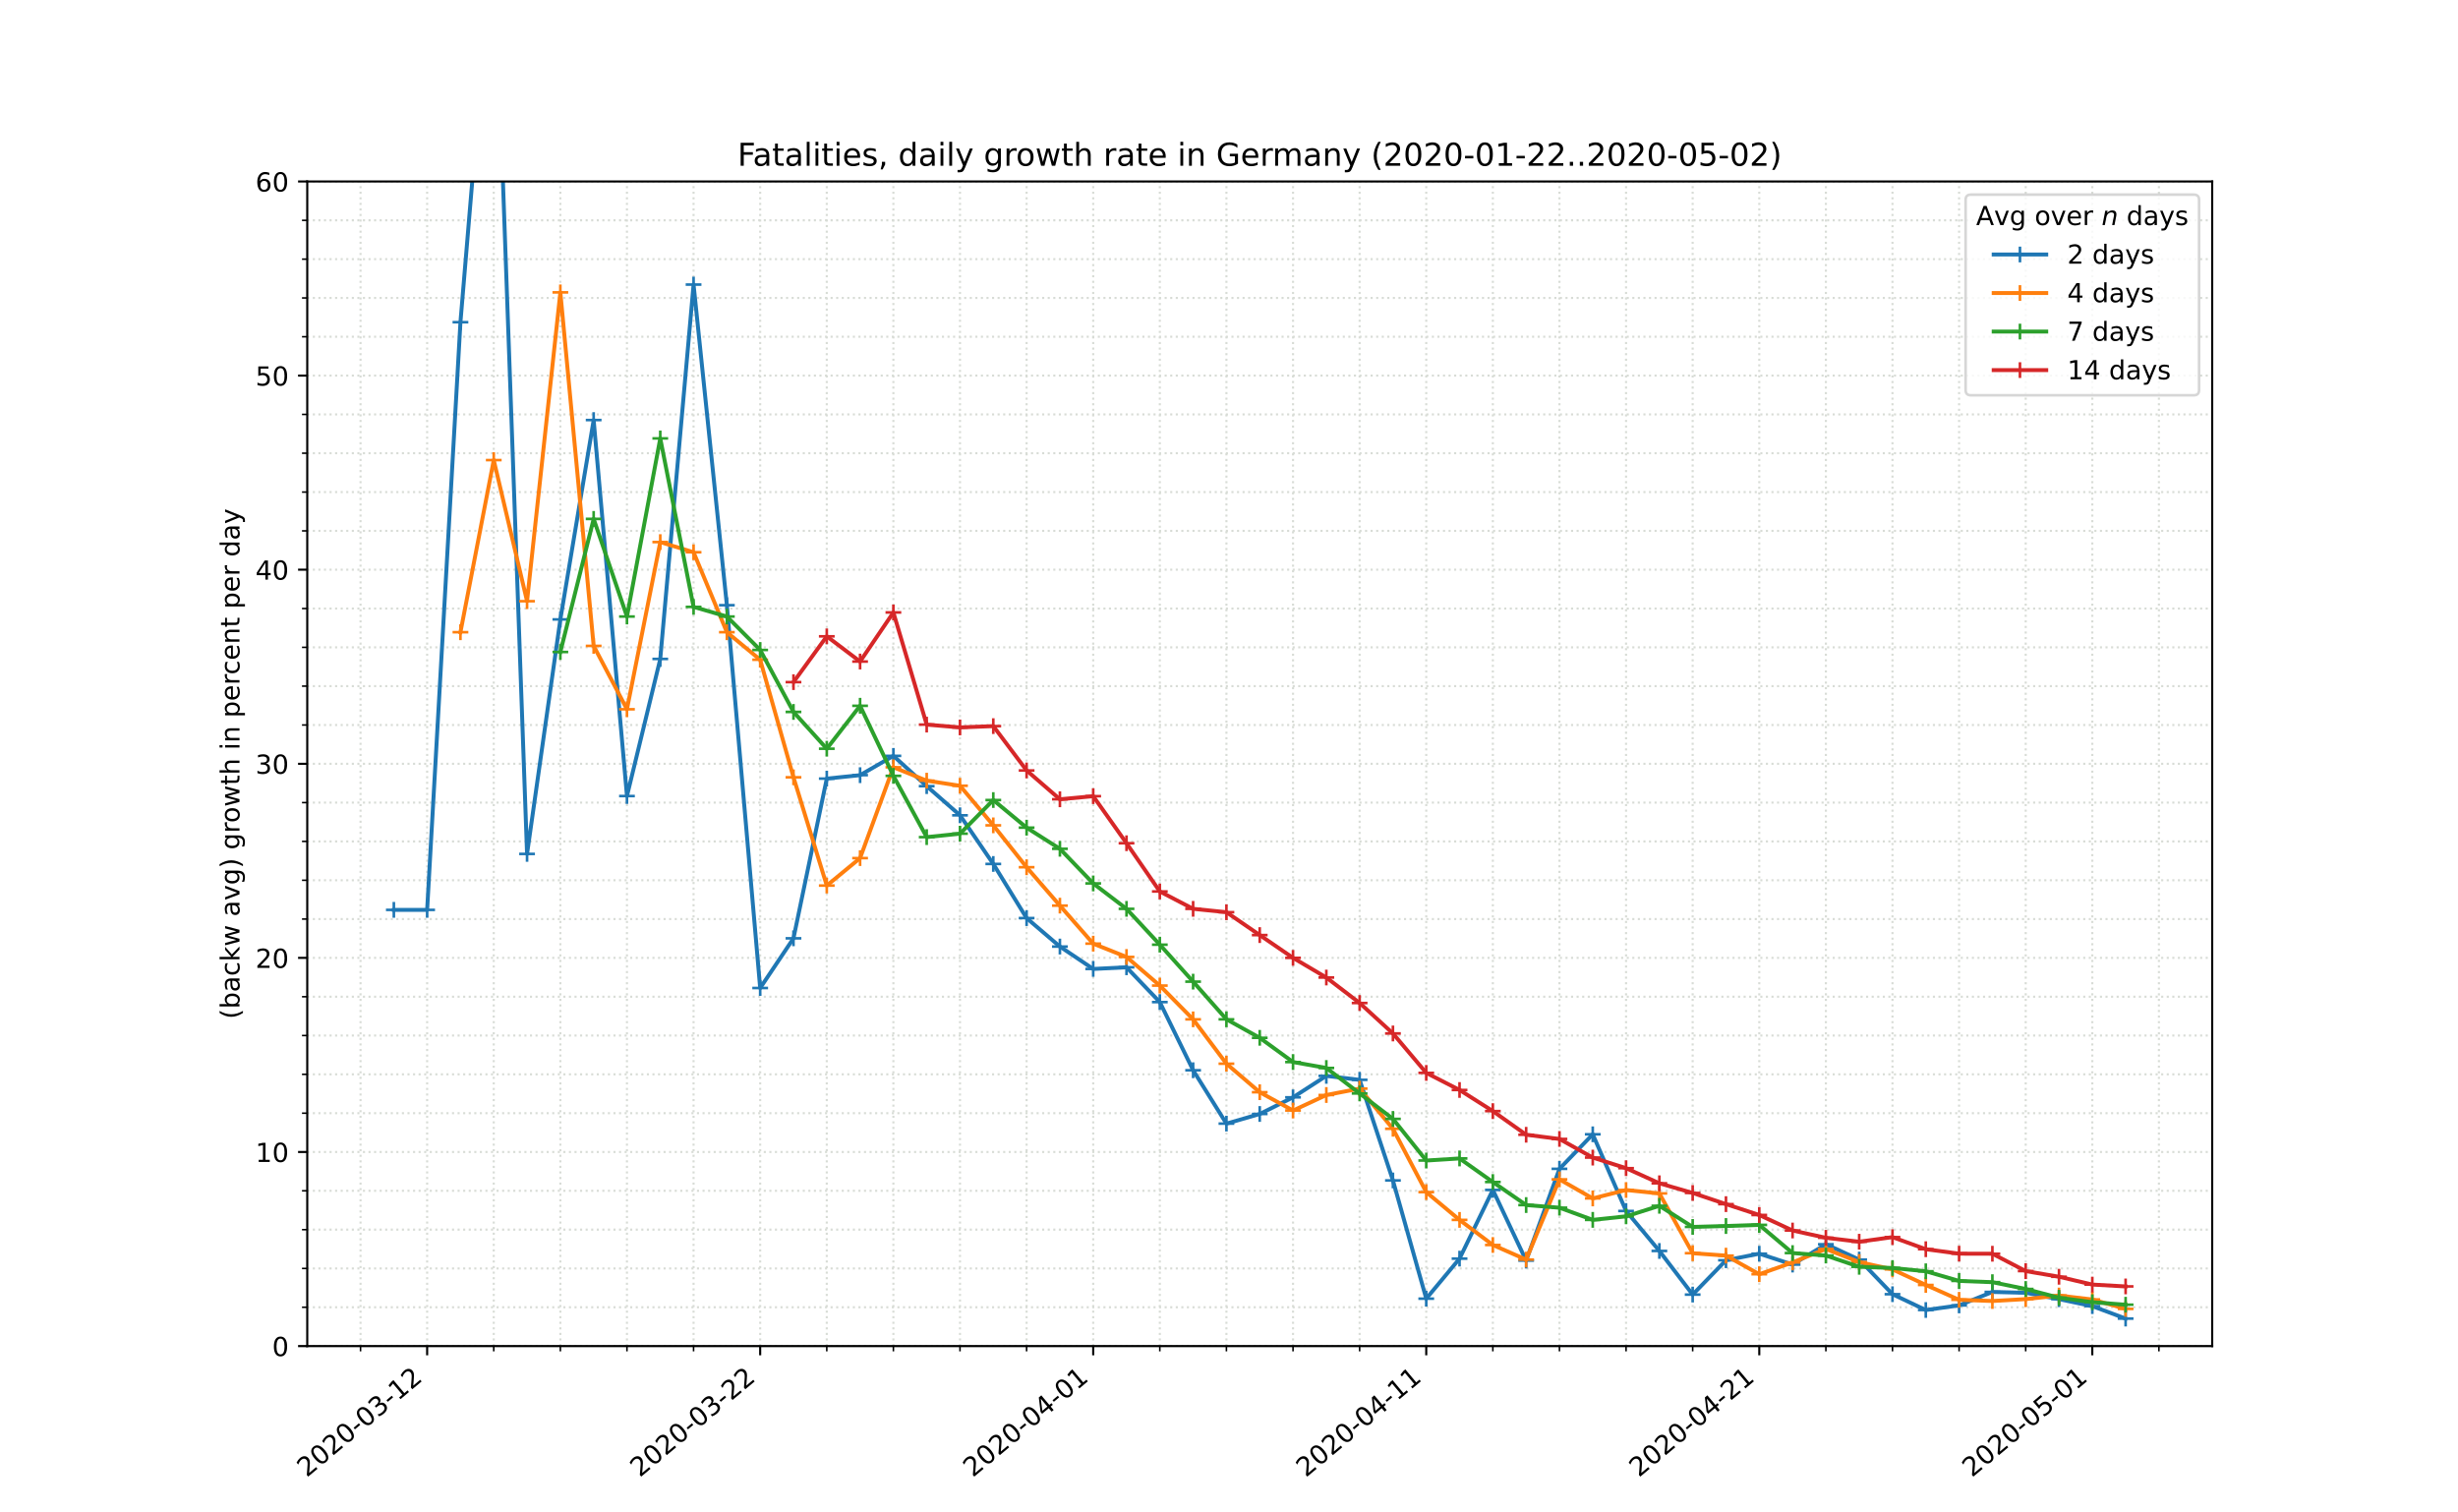 <?xml version="1.0" encoding="utf-8" standalone="no"?>
<!DOCTYPE svg PUBLIC "-//W3C//DTD SVG 1.1//EN"
  "http://www.w3.org/Graphics/SVG/1.1/DTD/svg11.dtd">
<!-- Created with matplotlib (https://matplotlib.org/) -->
<svg height="576pt" version="1.1" viewBox="0 0 936 576" width="936pt" xmlns="http://www.w3.org/2000/svg" xmlns:xlink="http://www.w3.org/1999/xlink">
 <defs>
  <style type="text/css">
*{stroke-linecap:butt;stroke-linejoin:round;}
  </style>
 </defs>
 <g id="figure_1">
  <g id="patch_1">
   <path d="M 0 576 
L 936 576 
L 936 0 
L 0 0 
z
" style="fill:#ffffff;"/>
  </g>
  <g id="axes_1">
   <g id="patch_2">
    <path d="M 117 512.64 
L 842.4 512.64 
L 842.4 69.12 
L 117 69.12 
z
" style="fill:#ffffff;"/>
   </g>
   <g id="matplotlib.axis_1">
    <g id="xtick_1">
     <g id="line2d_1">
      <path clip-path="url(#p9ec5654fcc)" d="M 162.655 512.64 
L 162.655 69.12 
" style="fill:none;stroke:#d8dcd6;stroke-dasharray:0.8,1.32;stroke-dashoffset:0;stroke-width:0.8;"/>
     </g>
     <g id="line2d_2">
      <defs>
       <path d="M 0 0 
L 0 3.5 
" id="ma0b923ae7f" style="stroke:#000000;stroke-width:0.8;"/>
      </defs>
      <g>
       <use style="stroke:#000000;stroke-width:0.8;" x="162.655" xlink:href="#ma0b923ae7f" y="512.64"/>
      </g>
     </g>
     <g id="text_1">
      <!-- 2020-03-12 -->
      <defs>
       <path d="M 19.188 8.297 
L 53.609 8.297 
L 53.609 0 
L 7.328 0 
L 7.328 8.297 
Q 12.938 14.109 22.625 23.891 
Q 32.328 33.688 34.812 36.531 
Q 39.547 41.844 41.422 45.531 
Q 43.312 49.219 43.312 52.781 
Q 43.312 58.594 39.234 62.25 
Q 35.156 65.922 28.609 65.922 
Q 23.969 65.922 18.812 64.312 
Q 13.672 62.703 7.812 59.422 
L 7.812 69.391 
Q 13.766 71.781 18.938 73 
Q 24.125 74.219 28.422 74.219 
Q 39.75 74.219 46.484 68.547 
Q 53.219 62.891 53.219 53.422 
Q 53.219 48.922 51.531 44.891 
Q 49.859 40.875 45.406 35.406 
Q 44.188 33.984 37.641 27.219 
Q 31.109 20.453 19.188 8.297 
z
" id="DejaVuSans-50"/>
       <path d="M 31.781 66.406 
Q 24.172 66.406 20.328 58.906 
Q 16.5 51.422 16.5 36.375 
Q 16.5 21.391 20.328 13.891 
Q 24.172 6.391 31.781 6.391 
Q 39.453 6.391 43.281 13.891 
Q 47.125 21.391 47.125 36.375 
Q 47.125 51.422 43.281 58.906 
Q 39.453 66.406 31.781 66.406 
z
M 31.781 74.219 
Q 44.047 74.219 50.516 64.516 
Q 56.984 54.828 56.984 36.375 
Q 56.984 17.969 50.516 8.266 
Q 44.047 -1.422 31.781 -1.422 
Q 19.531 -1.422 13.062 8.266 
Q 6.594 17.969 6.594 36.375 
Q 6.594 54.828 13.062 64.516 
Q 19.531 74.219 31.781 74.219 
z
" id="DejaVuSans-48"/>
       <path d="M 4.891 31.391 
L 31.203 31.391 
L 31.203 23.391 
L 4.891 23.391 
z
" id="DejaVuSans-45"/>
       <path d="M 40.578 39.312 
Q 47.656 37.797 51.625 33 
Q 55.609 28.219 55.609 21.188 
Q 55.609 10.406 48.188 4.484 
Q 40.766 -1.422 27.094 -1.422 
Q 22.516 -1.422 17.656 -0.516 
Q 12.797 0.391 7.625 2.203 
L 7.625 11.719 
Q 11.719 9.328 16.594 8.109 
Q 21.484 6.891 26.812 6.891 
Q 36.078 6.891 40.938 10.547 
Q 45.797 14.203 45.797 21.188 
Q 45.797 27.641 41.281 31.266 
Q 36.766 34.906 28.719 34.906 
L 20.219 34.906 
L 20.219 43.016 
L 29.109 43.016 
Q 36.375 43.016 40.234 45.922 
Q 44.094 48.828 44.094 54.297 
Q 44.094 59.906 40.109 62.906 
Q 36.141 65.922 28.719 65.922 
Q 24.656 65.922 20.016 65.031 
Q 15.375 64.156 9.812 62.312 
L 9.812 71.094 
Q 15.438 72.656 20.344 73.438 
Q 25.25 74.219 29.594 74.219 
Q 40.828 74.219 47.359 69.109 
Q 53.906 64.016 53.906 55.328 
Q 53.906 49.266 50.438 45.094 
Q 46.969 40.922 40.578 39.312 
z
" id="DejaVuSans-51"/>
       <path d="M 12.406 8.297 
L 28.516 8.297 
L 28.516 63.922 
L 10.984 60.406 
L 10.984 69.391 
L 28.422 72.906 
L 38.281 72.906 
L 38.281 8.297 
L 54.391 8.297 
L 54.391 0 
L 12.406 0 
z
" id="DejaVuSans-49"/>
      </defs>
      <g transform="translate(116.799 562.817)rotate(-40)scale(0.1 -0.1)">
       <use xlink:href="#DejaVuSans-50"/>
       <use x="63.623" xlink:href="#DejaVuSans-48"/>
       <use x="127.246" xlink:href="#DejaVuSans-50"/>
       <use x="190.869" xlink:href="#DejaVuSans-48"/>
       <use x="254.492" xlink:href="#DejaVuSans-45"/>
       <use x="290.576" xlink:href="#DejaVuSans-48"/>
       <use x="354.199" xlink:href="#DejaVuSans-51"/>
       <use x="417.822" xlink:href="#DejaVuSans-45"/>
       <use x="453.906" xlink:href="#DejaVuSans-49"/>
       <use x="517.529" xlink:href="#DejaVuSans-50"/>
      </g>
     </g>
    </g>
    <g id="xtick_2">
     <g id="line2d_3">
      <path clip-path="url(#p9ec5654fcc)" d="M 289.473 512.64 
L 289.473 69.12 
" style="fill:none;stroke:#d8dcd6;stroke-dasharray:0.8,1.32;stroke-dashoffset:0;stroke-width:0.8;"/>
     </g>
     <g id="line2d_4">
      <g>
       <use style="stroke:#000000;stroke-width:0.8;" x="289.473" xlink:href="#ma0b923ae7f" y="512.64"/>
      </g>
     </g>
     <g id="text_2">
      <!-- 2020-03-22 -->
      <g transform="translate(243.617 562.817)rotate(-40)scale(0.1 -0.1)">
       <use xlink:href="#DejaVuSans-50"/>
       <use x="63.623" xlink:href="#DejaVuSans-48"/>
       <use x="127.246" xlink:href="#DejaVuSans-50"/>
       <use x="190.869" xlink:href="#DejaVuSans-48"/>
       <use x="254.492" xlink:href="#DejaVuSans-45"/>
       <use x="290.576" xlink:href="#DejaVuSans-48"/>
       <use x="354.199" xlink:href="#DejaVuSans-51"/>
       <use x="417.822" xlink:href="#DejaVuSans-45"/>
       <use x="453.906" xlink:href="#DejaVuSans-50"/>
       <use x="517.529" xlink:href="#DejaVuSans-50"/>
      </g>
     </g>
    </g>
    <g id="xtick_3">
     <g id="line2d_5">
      <path clip-path="url(#p9ec5654fcc)" d="M 416.291 512.64 
L 416.291 69.12 
" style="fill:none;stroke:#d8dcd6;stroke-dasharray:0.8,1.32;stroke-dashoffset:0;stroke-width:0.8;"/>
     </g>
     <g id="line2d_6">
      <g>
       <use style="stroke:#000000;stroke-width:0.8;" x="416.291" xlink:href="#ma0b923ae7f" y="512.64"/>
      </g>
     </g>
     <g id="text_3">
      <!-- 2020-04-01 -->
      <defs>
       <path d="M 37.797 64.312 
L 12.891 25.391 
L 37.797 25.391 
z
M 35.203 72.906 
L 47.609 72.906 
L 47.609 25.391 
L 58.016 25.391 
L 58.016 17.188 
L 47.609 17.188 
L 47.609 0 
L 37.797 0 
L 37.797 17.188 
L 4.891 17.188 
L 4.891 26.703 
z
" id="DejaVuSans-52"/>
      </defs>
      <g transform="translate(370.435 562.817)rotate(-40)scale(0.1 -0.1)">
       <use xlink:href="#DejaVuSans-50"/>
       <use x="63.623" xlink:href="#DejaVuSans-48"/>
       <use x="127.246" xlink:href="#DejaVuSans-50"/>
       <use x="190.869" xlink:href="#DejaVuSans-48"/>
       <use x="254.492" xlink:href="#DejaVuSans-45"/>
       <use x="290.576" xlink:href="#DejaVuSans-48"/>
       <use x="354.199" xlink:href="#DejaVuSans-52"/>
       <use x="417.822" xlink:href="#DejaVuSans-45"/>
       <use x="453.906" xlink:href="#DejaVuSans-48"/>
       <use x="517.529" xlink:href="#DejaVuSans-49"/>
      </g>
     </g>
    </g>
    <g id="xtick_4">
     <g id="line2d_7">
      <path clip-path="url(#p9ec5654fcc)" d="M 543.109 512.64 
L 543.109 69.12 
" style="fill:none;stroke:#d8dcd6;stroke-dasharray:0.8,1.32;stroke-dashoffset:0;stroke-width:0.8;"/>
     </g>
     <g id="line2d_8">
      <g>
       <use style="stroke:#000000;stroke-width:0.8;" x="543.109" xlink:href="#ma0b923ae7f" y="512.64"/>
      </g>
     </g>
     <g id="text_4">
      <!-- 2020-04-11 -->
      <g transform="translate(497.253 562.817)rotate(-40)scale(0.1 -0.1)">
       <use xlink:href="#DejaVuSans-50"/>
       <use x="63.623" xlink:href="#DejaVuSans-48"/>
       <use x="127.246" xlink:href="#DejaVuSans-50"/>
       <use x="190.869" xlink:href="#DejaVuSans-48"/>
       <use x="254.492" xlink:href="#DejaVuSans-45"/>
       <use x="290.576" xlink:href="#DejaVuSans-48"/>
       <use x="354.199" xlink:href="#DejaVuSans-52"/>
       <use x="417.822" xlink:href="#DejaVuSans-45"/>
       <use x="453.906" xlink:href="#DejaVuSans-49"/>
       <use x="517.529" xlink:href="#DejaVuSans-49"/>
      </g>
     </g>
    </g>
    <g id="xtick_5">
     <g id="line2d_9">
      <path clip-path="url(#p9ec5654fcc)" d="M 669.927 512.64 
L 669.927 69.12 
" style="fill:none;stroke:#d8dcd6;stroke-dasharray:0.8,1.32;stroke-dashoffset:0;stroke-width:0.8;"/>
     </g>
     <g id="line2d_10">
      <g>
       <use style="stroke:#000000;stroke-width:0.8;" x="669.927" xlink:href="#ma0b923ae7f" y="512.64"/>
      </g>
     </g>
     <g id="text_5">
      <!-- 2020-04-21 -->
      <g transform="translate(624.071 562.817)rotate(-40)scale(0.1 -0.1)">
       <use xlink:href="#DejaVuSans-50"/>
       <use x="63.623" xlink:href="#DejaVuSans-48"/>
       <use x="127.246" xlink:href="#DejaVuSans-50"/>
       <use x="190.869" xlink:href="#DejaVuSans-48"/>
       <use x="254.492" xlink:href="#DejaVuSans-45"/>
       <use x="290.576" xlink:href="#DejaVuSans-48"/>
       <use x="354.199" xlink:href="#DejaVuSans-52"/>
       <use x="417.822" xlink:href="#DejaVuSans-45"/>
       <use x="453.906" xlink:href="#DejaVuSans-50"/>
       <use x="517.529" xlink:href="#DejaVuSans-49"/>
      </g>
     </g>
    </g>
    <g id="xtick_6">
     <g id="line2d_11">
      <path clip-path="url(#p9ec5654fcc)" d="M 796.745 512.64 
L 796.745 69.12 
" style="fill:none;stroke:#d8dcd6;stroke-dasharray:0.8,1.32;stroke-dashoffset:0;stroke-width:0.8;"/>
     </g>
     <g id="line2d_12">
      <g>
       <use style="stroke:#000000;stroke-width:0.8;" x="796.745" xlink:href="#ma0b923ae7f" y="512.64"/>
      </g>
     </g>
     <g id="text_6">
      <!-- 2020-05-01 -->
      <defs>
       <path d="M 10.797 72.906 
L 49.516 72.906 
L 49.516 64.594 
L 19.828 64.594 
L 19.828 46.734 
Q 21.969 47.469 24.109 47.828 
Q 26.266 48.188 28.422 48.188 
Q 40.625 48.188 47.75 41.5 
Q 54.891 34.812 54.891 23.391 
Q 54.891 11.625 47.562 5.094 
Q 40.234 -1.422 26.906 -1.422 
Q 22.312 -1.422 17.547 -0.641 
Q 12.797 0.141 7.719 1.703 
L 7.719 11.625 
Q 12.109 9.234 16.797 8.062 
Q 21.484 6.891 26.703 6.891 
Q 35.156 6.891 40.078 11.328 
Q 45.016 15.766 45.016 23.391 
Q 45.016 31 40.078 35.438 
Q 35.156 39.891 26.703 39.891 
Q 22.75 39.891 18.812 39.016 
Q 14.891 38.141 10.797 36.281 
z
" id="DejaVuSans-53"/>
      </defs>
      <g transform="translate(750.89 562.817)rotate(-40)scale(0.1 -0.1)">
       <use xlink:href="#DejaVuSans-50"/>
       <use x="63.623" xlink:href="#DejaVuSans-48"/>
       <use x="127.246" xlink:href="#DejaVuSans-50"/>
       <use x="190.869" xlink:href="#DejaVuSans-48"/>
       <use x="254.492" xlink:href="#DejaVuSans-45"/>
       <use x="290.576" xlink:href="#DejaVuSans-48"/>
       <use x="354.199" xlink:href="#DejaVuSans-53"/>
       <use x="417.822" xlink:href="#DejaVuSans-45"/>
       <use x="453.906" xlink:href="#DejaVuSans-48"/>
       <use x="517.529" xlink:href="#DejaVuSans-49"/>
      </g>
     </g>
    </g>
    <g id="xtick_7">
     <g id="line2d_13">
      <path clip-path="url(#p9ec5654fcc)" d="M 137.291 512.64 
L 137.291 69.12 
" style="fill:none;stroke:#d8dcd6;stroke-dasharray:0.8,1.32;stroke-dashoffset:0;stroke-width:0.8;"/>
     </g>
     <g id="line2d_14">
      <defs>
       <path d="M 0 0 
L 0 2 
" id="m46a1aa2f2d" style="stroke:#000000;stroke-width:0.6;"/>
      </defs>
      <g>
       <use style="stroke:#000000;stroke-width:0.6;" x="137.291" xlink:href="#m46a1aa2f2d" y="512.64"/>
      </g>
     </g>
    </g>
    <g id="xtick_8">
     <g id="line2d_15">
      <path clip-path="url(#p9ec5654fcc)" d="M 188.018 512.64 
L 188.018 69.12 
" style="fill:none;stroke:#d8dcd6;stroke-dasharray:0.8,1.32;stroke-dashoffset:0;stroke-width:0.8;"/>
     </g>
     <g id="line2d_16">
      <g>
       <use style="stroke:#000000;stroke-width:0.6;" x="188.018" xlink:href="#m46a1aa2f2d" y="512.64"/>
      </g>
     </g>
    </g>
    <g id="xtick_9">
     <g id="line2d_17">
      <path clip-path="url(#p9ec5654fcc)" d="M 213.382 512.64 
L 213.382 69.12 
" style="fill:none;stroke:#d8dcd6;stroke-dasharray:0.8,1.32;stroke-dashoffset:0;stroke-width:0.8;"/>
     </g>
     <g id="line2d_18">
      <g>
       <use style="stroke:#000000;stroke-width:0.6;" x="213.382" xlink:href="#m46a1aa2f2d" y="512.64"/>
      </g>
     </g>
    </g>
    <g id="xtick_10">
     <g id="line2d_19">
      <path clip-path="url(#p9ec5654fcc)" d="M 238.745 512.64 
L 238.745 69.12 
" style="fill:none;stroke:#d8dcd6;stroke-dasharray:0.8,1.32;stroke-dashoffset:0;stroke-width:0.8;"/>
     </g>
     <g id="line2d_20">
      <g>
       <use style="stroke:#000000;stroke-width:0.6;" x="238.745" xlink:href="#m46a1aa2f2d" y="512.64"/>
      </g>
     </g>
    </g>
    <g id="xtick_11">
     <g id="line2d_21">
      <path clip-path="url(#p9ec5654fcc)" d="M 264.109 512.64 
L 264.109 69.12 
" style="fill:none;stroke:#d8dcd6;stroke-dasharray:0.8,1.32;stroke-dashoffset:0;stroke-width:0.8;"/>
     </g>
     <g id="line2d_22">
      <g>
       <use style="stroke:#000000;stroke-width:0.6;" x="264.109" xlink:href="#m46a1aa2f2d" y="512.64"/>
      </g>
     </g>
    </g>
    <g id="xtick_12">
     <g id="line2d_23">
      <path clip-path="url(#p9ec5654fcc)" d="M 314.836 512.64 
L 314.836 69.12 
" style="fill:none;stroke:#d8dcd6;stroke-dasharray:0.8,1.32;stroke-dashoffset:0;stroke-width:0.8;"/>
     </g>
     <g id="line2d_24">
      <g>
       <use style="stroke:#000000;stroke-width:0.6;" x="314.836" xlink:href="#m46a1aa2f2d" y="512.64"/>
      </g>
     </g>
    </g>
    <g id="xtick_13">
     <g id="line2d_25">
      <path clip-path="url(#p9ec5654fcc)" d="M 340.2 512.64 
L 340.2 69.12 
" style="fill:none;stroke:#d8dcd6;stroke-dasharray:0.8,1.32;stroke-dashoffset:0;stroke-width:0.8;"/>
     </g>
     <g id="line2d_26">
      <g>
       <use style="stroke:#000000;stroke-width:0.6;" x="340.2" xlink:href="#m46a1aa2f2d" y="512.64"/>
      </g>
     </g>
    </g>
    <g id="xtick_14">
     <g id="line2d_27">
      <path clip-path="url(#p9ec5654fcc)" d="M 365.564 512.64 
L 365.564 69.12 
" style="fill:none;stroke:#d8dcd6;stroke-dasharray:0.8,1.32;stroke-dashoffset:0;stroke-width:0.8;"/>
     </g>
     <g id="line2d_28">
      <g>
       <use style="stroke:#000000;stroke-width:0.6;" x="365.564" xlink:href="#m46a1aa2f2d" y="512.64"/>
      </g>
     </g>
    </g>
    <g id="xtick_15">
     <g id="line2d_29">
      <path clip-path="url(#p9ec5654fcc)" d="M 390.927 512.64 
L 390.927 69.12 
" style="fill:none;stroke:#d8dcd6;stroke-dasharray:0.8,1.32;stroke-dashoffset:0;stroke-width:0.8;"/>
     </g>
     <g id="line2d_30">
      <g>
       <use style="stroke:#000000;stroke-width:0.6;" x="390.927" xlink:href="#m46a1aa2f2d" y="512.64"/>
      </g>
     </g>
    </g>
    <g id="xtick_16">
     <g id="line2d_31">
      <path clip-path="url(#p9ec5654fcc)" d="M 441.655 512.64 
L 441.655 69.12 
" style="fill:none;stroke:#d8dcd6;stroke-dasharray:0.8,1.32;stroke-dashoffset:0;stroke-width:0.8;"/>
     </g>
     <g id="line2d_32">
      <g>
       <use style="stroke:#000000;stroke-width:0.6;" x="441.655" xlink:href="#m46a1aa2f2d" y="512.64"/>
      </g>
     </g>
    </g>
    <g id="xtick_17">
     <g id="line2d_33">
      <path clip-path="url(#p9ec5654fcc)" d="M 467.018 512.64 
L 467.018 69.12 
" style="fill:none;stroke:#d8dcd6;stroke-dasharray:0.8,1.32;stroke-dashoffset:0;stroke-width:0.8;"/>
     </g>
     <g id="line2d_34">
      <g>
       <use style="stroke:#000000;stroke-width:0.6;" x="467.018" xlink:href="#m46a1aa2f2d" y="512.64"/>
      </g>
     </g>
    </g>
    <g id="xtick_18">
     <g id="line2d_35">
      <path clip-path="url(#p9ec5654fcc)" d="M 492.382 512.64 
L 492.382 69.12 
" style="fill:none;stroke:#d8dcd6;stroke-dasharray:0.8,1.32;stroke-dashoffset:0;stroke-width:0.8;"/>
     </g>
     <g id="line2d_36">
      <g>
       <use style="stroke:#000000;stroke-width:0.6;" x="492.382" xlink:href="#m46a1aa2f2d" y="512.64"/>
      </g>
     </g>
    </g>
    <g id="xtick_19">
     <g id="line2d_37">
      <path clip-path="url(#p9ec5654fcc)" d="M 517.745 512.64 
L 517.745 69.12 
" style="fill:none;stroke:#d8dcd6;stroke-dasharray:0.8,1.32;stroke-dashoffset:0;stroke-width:0.8;"/>
     </g>
     <g id="line2d_38">
      <g>
       <use style="stroke:#000000;stroke-width:0.6;" x="517.745" xlink:href="#m46a1aa2f2d" y="512.64"/>
      </g>
     </g>
    </g>
    <g id="xtick_20">
     <g id="line2d_39">
      <path clip-path="url(#p9ec5654fcc)" d="M 568.473 512.64 
L 568.473 69.12 
" style="fill:none;stroke:#d8dcd6;stroke-dasharray:0.8,1.32;stroke-dashoffset:0;stroke-width:0.8;"/>
     </g>
     <g id="line2d_40">
      <g>
       <use style="stroke:#000000;stroke-width:0.6;" x="568.473" xlink:href="#m46a1aa2f2d" y="512.64"/>
      </g>
     </g>
    </g>
    <g id="xtick_21">
     <g id="line2d_41">
      <path clip-path="url(#p9ec5654fcc)" d="M 593.836 512.64 
L 593.836 69.12 
" style="fill:none;stroke:#d8dcd6;stroke-dasharray:0.8,1.32;stroke-dashoffset:0;stroke-width:0.8;"/>
     </g>
     <g id="line2d_42">
      <g>
       <use style="stroke:#000000;stroke-width:0.6;" x="593.836" xlink:href="#m46a1aa2f2d" y="512.64"/>
      </g>
     </g>
    </g>
    <g id="xtick_22">
     <g id="line2d_43">
      <path clip-path="url(#p9ec5654fcc)" d="M 619.2 512.64 
L 619.2 69.12 
" style="fill:none;stroke:#d8dcd6;stroke-dasharray:0.8,1.32;stroke-dashoffset:0;stroke-width:0.8;"/>
     </g>
     <g id="line2d_44">
      <g>
       <use style="stroke:#000000;stroke-width:0.6;" x="619.2" xlink:href="#m46a1aa2f2d" y="512.64"/>
      </g>
     </g>
    </g>
    <g id="xtick_23">
     <g id="line2d_45">
      <path clip-path="url(#p9ec5654fcc)" d="M 644.564 512.64 
L 644.564 69.12 
" style="fill:none;stroke:#d8dcd6;stroke-dasharray:0.8,1.32;stroke-dashoffset:0;stroke-width:0.8;"/>
     </g>
     <g id="line2d_46">
      <g>
       <use style="stroke:#000000;stroke-width:0.6;" x="644.564" xlink:href="#m46a1aa2f2d" y="512.64"/>
      </g>
     </g>
    </g>
    <g id="xtick_24">
     <g id="line2d_47">
      <path clip-path="url(#p9ec5654fcc)" d="M 695.291 512.64 
L 695.291 69.12 
" style="fill:none;stroke:#d8dcd6;stroke-dasharray:0.8,1.32;stroke-dashoffset:0;stroke-width:0.8;"/>
     </g>
     <g id="line2d_48">
      <g>
       <use style="stroke:#000000;stroke-width:0.6;" x="695.291" xlink:href="#m46a1aa2f2d" y="512.64"/>
      </g>
     </g>
    </g>
    <g id="xtick_25">
     <g id="line2d_49">
      <path clip-path="url(#p9ec5654fcc)" d="M 720.655 512.64 
L 720.655 69.12 
" style="fill:none;stroke:#d8dcd6;stroke-dasharray:0.8,1.32;stroke-dashoffset:0;stroke-width:0.8;"/>
     </g>
     <g id="line2d_50">
      <g>
       <use style="stroke:#000000;stroke-width:0.6;" x="720.655" xlink:href="#m46a1aa2f2d" y="512.64"/>
      </g>
     </g>
    </g>
    <g id="xtick_26">
     <g id="line2d_51">
      <path clip-path="url(#p9ec5654fcc)" d="M 746.018 512.64 
L 746.018 69.12 
" style="fill:none;stroke:#d8dcd6;stroke-dasharray:0.8,1.32;stroke-dashoffset:0;stroke-width:0.8;"/>
     </g>
     <g id="line2d_52">
      <g>
       <use style="stroke:#000000;stroke-width:0.6;" x="746.018" xlink:href="#m46a1aa2f2d" y="512.64"/>
      </g>
     </g>
    </g>
    <g id="xtick_27">
     <g id="line2d_53">
      <path clip-path="url(#p9ec5654fcc)" d="M 771.382 512.64 
L 771.382 69.12 
" style="fill:none;stroke:#d8dcd6;stroke-dasharray:0.8,1.32;stroke-dashoffset:0;stroke-width:0.8;"/>
     </g>
     <g id="line2d_54">
      <g>
       <use style="stroke:#000000;stroke-width:0.6;" x="771.382" xlink:href="#m46a1aa2f2d" y="512.64"/>
      </g>
     </g>
    </g>
    <g id="xtick_28">
     <g id="line2d_55">
      <path clip-path="url(#p9ec5654fcc)" d="M 822.109 512.64 
L 822.109 69.12 
" style="fill:none;stroke:#d8dcd6;stroke-dasharray:0.8,1.32;stroke-dashoffset:0;stroke-width:0.8;"/>
     </g>
     <g id="line2d_56">
      <g>
       <use style="stroke:#000000;stroke-width:0.6;" x="822.109" xlink:href="#m46a1aa2f2d" y="512.64"/>
      </g>
     </g>
    </g>
   </g>
   <g id="matplotlib.axis_2">
    <g id="ytick_1">
     <g id="line2d_57">
      <path clip-path="url(#p9ec5654fcc)" d="M 117 512.64 
L 842.4 512.64 
" style="fill:none;stroke:#d8dcd6;stroke-dasharray:0.8,1.32;stroke-dashoffset:0;stroke-width:0.8;"/>
     </g>
     <g id="line2d_58">
      <defs>
       <path d="M 0 0 
L -3.5 0 
" id="m23b34a69b9" style="stroke:#000000;stroke-width:0.8;"/>
      </defs>
      <g>
       <use style="stroke:#000000;stroke-width:0.8;" x="117" xlink:href="#m23b34a69b9" y="512.64"/>
      </g>
     </g>
     <g id="text_7">
      <!-- 0 -->
      <g transform="translate(103.638 516.439)scale(0.1 -0.1)">
       <use xlink:href="#DejaVuSans-48"/>
      </g>
     </g>
    </g>
    <g id="ytick_2">
     <g id="line2d_59">
      <path clip-path="url(#p9ec5654fcc)" d="M 117 438.72 
L 842.4 438.72 
" style="fill:none;stroke:#d8dcd6;stroke-dasharray:0.8,1.32;stroke-dashoffset:0;stroke-width:0.8;"/>
     </g>
     <g id="line2d_60">
      <g>
       <use style="stroke:#000000;stroke-width:0.8;" x="117" xlink:href="#m23b34a69b9" y="438.72"/>
      </g>
     </g>
     <g id="text_8">
      <!-- 10 -->
      <g transform="translate(97.275 442.519)scale(0.1 -0.1)">
       <use xlink:href="#DejaVuSans-49"/>
       <use x="63.623" xlink:href="#DejaVuSans-48"/>
      </g>
     </g>
    </g>
    <g id="ytick_3">
     <g id="line2d_61">
      <path clip-path="url(#p9ec5654fcc)" d="M 117 364.8 
L 842.4 364.8 
" style="fill:none;stroke:#d8dcd6;stroke-dasharray:0.8,1.32;stroke-dashoffset:0;stroke-width:0.8;"/>
     </g>
     <g id="line2d_62">
      <g>
       <use style="stroke:#000000;stroke-width:0.8;" x="117" xlink:href="#m23b34a69b9" y="364.8"/>
      </g>
     </g>
     <g id="text_9">
      <!-- 20 -->
      <g transform="translate(97.275 368.599)scale(0.1 -0.1)">
       <use xlink:href="#DejaVuSans-50"/>
       <use x="63.623" xlink:href="#DejaVuSans-48"/>
      </g>
     </g>
    </g>
    <g id="ytick_4">
     <g id="line2d_63">
      <path clip-path="url(#p9ec5654fcc)" d="M 117 290.88 
L 842.4 290.88 
" style="fill:none;stroke:#d8dcd6;stroke-dasharray:0.8,1.32;stroke-dashoffset:0;stroke-width:0.8;"/>
     </g>
     <g id="line2d_64">
      <g>
       <use style="stroke:#000000;stroke-width:0.8;" x="117" xlink:href="#m23b34a69b9" y="290.88"/>
      </g>
     </g>
     <g id="text_10">
      <!-- 30 -->
      <g transform="translate(97.275 294.679)scale(0.1 -0.1)">
       <use xlink:href="#DejaVuSans-51"/>
       <use x="63.623" xlink:href="#DejaVuSans-48"/>
      </g>
     </g>
    </g>
    <g id="ytick_5">
     <g id="line2d_65">
      <path clip-path="url(#p9ec5654fcc)" d="M 117 216.96 
L 842.4 216.96 
" style="fill:none;stroke:#d8dcd6;stroke-dasharray:0.8,1.32;stroke-dashoffset:0;stroke-width:0.8;"/>
     </g>
     <g id="line2d_66">
      <g>
       <use style="stroke:#000000;stroke-width:0.8;" x="117" xlink:href="#m23b34a69b9" y="216.96"/>
      </g>
     </g>
     <g id="text_11">
      <!-- 40 -->
      <g transform="translate(97.275 220.759)scale(0.1 -0.1)">
       <use xlink:href="#DejaVuSans-52"/>
       <use x="63.623" xlink:href="#DejaVuSans-48"/>
      </g>
     </g>
    </g>
    <g id="ytick_6">
     <g id="line2d_67">
      <path clip-path="url(#p9ec5654fcc)" d="M 117 143.04 
L 842.4 143.04 
" style="fill:none;stroke:#d8dcd6;stroke-dasharray:0.8,1.32;stroke-dashoffset:0;stroke-width:0.8;"/>
     </g>
     <g id="line2d_68">
      <g>
       <use style="stroke:#000000;stroke-width:0.8;" x="117" xlink:href="#m23b34a69b9" y="143.04"/>
      </g>
     </g>
     <g id="text_12">
      <!-- 50 -->
      <g transform="translate(97.275 146.839)scale(0.1 -0.1)">
       <use xlink:href="#DejaVuSans-53"/>
       <use x="63.623" xlink:href="#DejaVuSans-48"/>
      </g>
     </g>
    </g>
    <g id="ytick_7">
     <g id="line2d_69">
      <path clip-path="url(#p9ec5654fcc)" d="M 117 69.12 
L 842.4 69.12 
" style="fill:none;stroke:#d8dcd6;stroke-dasharray:0.8,1.32;stroke-dashoffset:0;stroke-width:0.8;"/>
     </g>
     <g id="line2d_70">
      <g>
       <use style="stroke:#000000;stroke-width:0.8;" x="117" xlink:href="#m23b34a69b9" y="69.12"/>
      </g>
     </g>
     <g id="text_13">
      <!-- 60 -->
      <defs>
       <path d="M 33.016 40.375 
Q 26.375 40.375 22.484 35.828 
Q 18.609 31.297 18.609 23.391 
Q 18.609 15.531 22.484 10.953 
Q 26.375 6.391 33.016 6.391 
Q 39.656 6.391 43.531 10.953 
Q 47.406 15.531 47.406 23.391 
Q 47.406 31.297 43.531 35.828 
Q 39.656 40.375 33.016 40.375 
z
M 52.594 71.297 
L 52.594 62.312 
Q 48.875 64.062 45.094 64.984 
Q 41.312 65.922 37.594 65.922 
Q 27.828 65.922 22.672 59.328 
Q 17.531 52.734 16.797 39.406 
Q 19.672 43.656 24.016 45.922 
Q 28.375 48.188 33.594 48.188 
Q 44.578 48.188 50.953 41.516 
Q 57.328 34.859 57.328 23.391 
Q 57.328 12.156 50.688 5.359 
Q 44.047 -1.422 33.016 -1.422 
Q 20.359 -1.422 13.672 8.266 
Q 6.984 17.969 6.984 36.375 
Q 6.984 53.656 15.188 63.938 
Q 23.391 74.219 37.203 74.219 
Q 40.922 74.219 44.703 73.484 
Q 48.484 72.75 52.594 71.297 
z
" id="DejaVuSans-54"/>
      </defs>
      <g transform="translate(97.275 72.919)scale(0.1 -0.1)">
       <use xlink:href="#DejaVuSans-54"/>
       <use x="63.623" xlink:href="#DejaVuSans-48"/>
      </g>
     </g>
    </g>
    <g id="ytick_8">
     <g id="line2d_71">
      <path clip-path="url(#p9ec5654fcc)" d="M 117 497.856 
L 842.4 497.856 
" style="fill:none;stroke:#d8dcd6;stroke-dasharray:0.8,1.32;stroke-dashoffset:0;stroke-width:0.8;"/>
     </g>
     <g id="line2d_72">
      <defs>
       <path d="M 0 0 
L -2 0 
" id="m65fbc4074a" style="stroke:#000000;stroke-width:0.6;"/>
      </defs>
      <g>
       <use style="stroke:#000000;stroke-width:0.6;" x="117" xlink:href="#m65fbc4074a" y="497.856"/>
      </g>
     </g>
    </g>
    <g id="ytick_9">
     <g id="line2d_73">
      <path clip-path="url(#p9ec5654fcc)" d="M 117 483.072 
L 842.4 483.072 
" style="fill:none;stroke:#d8dcd6;stroke-dasharray:0.8,1.32;stroke-dashoffset:0;stroke-width:0.8;"/>
     </g>
     <g id="line2d_74">
      <g>
       <use style="stroke:#000000;stroke-width:0.6;" x="117" xlink:href="#m65fbc4074a" y="483.072"/>
      </g>
     </g>
    </g>
    <g id="ytick_10">
     <g id="line2d_75">
      <path clip-path="url(#p9ec5654fcc)" d="M 117 468.288 
L 842.4 468.288 
" style="fill:none;stroke:#d8dcd6;stroke-dasharray:0.8,1.32;stroke-dashoffset:0;stroke-width:0.8;"/>
     </g>
     <g id="line2d_76">
      <g>
       <use style="stroke:#000000;stroke-width:0.6;" x="117" xlink:href="#m65fbc4074a" y="468.288"/>
      </g>
     </g>
    </g>
    <g id="ytick_11">
     <g id="line2d_77">
      <path clip-path="url(#p9ec5654fcc)" d="M 117 453.504 
L 842.4 453.504 
" style="fill:none;stroke:#d8dcd6;stroke-dasharray:0.8,1.32;stroke-dashoffset:0;stroke-width:0.8;"/>
     </g>
     <g id="line2d_78">
      <g>
       <use style="stroke:#000000;stroke-width:0.6;" x="117" xlink:href="#m65fbc4074a" y="453.504"/>
      </g>
     </g>
    </g>
    <g id="ytick_12">
     <g id="line2d_79">
      <path clip-path="url(#p9ec5654fcc)" d="M 117 423.936 
L 842.4 423.936 
" style="fill:none;stroke:#d8dcd6;stroke-dasharray:0.8,1.32;stroke-dashoffset:0;stroke-width:0.8;"/>
     </g>
     <g id="line2d_80">
      <g>
       <use style="stroke:#000000;stroke-width:0.6;" x="117" xlink:href="#m65fbc4074a" y="423.936"/>
      </g>
     </g>
    </g>
    <g id="ytick_13">
     <g id="line2d_81">
      <path clip-path="url(#p9ec5654fcc)" d="M 117 409.152 
L 842.4 409.152 
" style="fill:none;stroke:#d8dcd6;stroke-dasharray:0.8,1.32;stroke-dashoffset:0;stroke-width:0.8;"/>
     </g>
     <g id="line2d_82">
      <g>
       <use style="stroke:#000000;stroke-width:0.6;" x="117" xlink:href="#m65fbc4074a" y="409.152"/>
      </g>
     </g>
    </g>
    <g id="ytick_14">
     <g id="line2d_83">
      <path clip-path="url(#p9ec5654fcc)" d="M 117 394.368 
L 842.4 394.368 
" style="fill:none;stroke:#d8dcd6;stroke-dasharray:0.8,1.32;stroke-dashoffset:0;stroke-width:0.8;"/>
     </g>
     <g id="line2d_84">
      <g>
       <use style="stroke:#000000;stroke-width:0.6;" x="117" xlink:href="#m65fbc4074a" y="394.368"/>
      </g>
     </g>
    </g>
    <g id="ytick_15">
     <g id="line2d_85">
      <path clip-path="url(#p9ec5654fcc)" d="M 117 379.584 
L 842.4 379.584 
" style="fill:none;stroke:#d8dcd6;stroke-dasharray:0.8,1.32;stroke-dashoffset:0;stroke-width:0.8;"/>
     </g>
     <g id="line2d_86">
      <g>
       <use style="stroke:#000000;stroke-width:0.6;" x="117" xlink:href="#m65fbc4074a" y="379.584"/>
      </g>
     </g>
    </g>
    <g id="ytick_16">
     <g id="line2d_87">
      <path clip-path="url(#p9ec5654fcc)" d="M 117 350.016 
L 842.4 350.016 
" style="fill:none;stroke:#d8dcd6;stroke-dasharray:0.8,1.32;stroke-dashoffset:0;stroke-width:0.8;"/>
     </g>
     <g id="line2d_88">
      <g>
       <use style="stroke:#000000;stroke-width:0.6;" x="117" xlink:href="#m65fbc4074a" y="350.016"/>
      </g>
     </g>
    </g>
    <g id="ytick_17">
     <g id="line2d_89">
      <path clip-path="url(#p9ec5654fcc)" d="M 117 335.232 
L 842.4 335.232 
" style="fill:none;stroke:#d8dcd6;stroke-dasharray:0.8,1.32;stroke-dashoffset:0;stroke-width:0.8;"/>
     </g>
     <g id="line2d_90">
      <g>
       <use style="stroke:#000000;stroke-width:0.6;" x="117" xlink:href="#m65fbc4074a" y="335.232"/>
      </g>
     </g>
    </g>
    <g id="ytick_18">
     <g id="line2d_91">
      <path clip-path="url(#p9ec5654fcc)" d="M 117 320.448 
L 842.4 320.448 
" style="fill:none;stroke:#d8dcd6;stroke-dasharray:0.8,1.32;stroke-dashoffset:0;stroke-width:0.8;"/>
     </g>
     <g id="line2d_92">
      <g>
       <use style="stroke:#000000;stroke-width:0.6;" x="117" xlink:href="#m65fbc4074a" y="320.448"/>
      </g>
     </g>
    </g>
    <g id="ytick_19">
     <g id="line2d_93">
      <path clip-path="url(#p9ec5654fcc)" d="M 117 305.664 
L 842.4 305.664 
" style="fill:none;stroke:#d8dcd6;stroke-dasharray:0.8,1.32;stroke-dashoffset:0;stroke-width:0.8;"/>
     </g>
     <g id="line2d_94">
      <g>
       <use style="stroke:#000000;stroke-width:0.6;" x="117" xlink:href="#m65fbc4074a" y="305.664"/>
      </g>
     </g>
    </g>
    <g id="ytick_20">
     <g id="line2d_95">
      <path clip-path="url(#p9ec5654fcc)" d="M 117 276.096 
L 842.4 276.096 
" style="fill:none;stroke:#d8dcd6;stroke-dasharray:0.8,1.32;stroke-dashoffset:0;stroke-width:0.8;"/>
     </g>
     <g id="line2d_96">
      <g>
       <use style="stroke:#000000;stroke-width:0.6;" x="117" xlink:href="#m65fbc4074a" y="276.096"/>
      </g>
     </g>
    </g>
    <g id="ytick_21">
     <g id="line2d_97">
      <path clip-path="url(#p9ec5654fcc)" d="M 117 261.312 
L 842.4 261.312 
" style="fill:none;stroke:#d8dcd6;stroke-dasharray:0.8,1.32;stroke-dashoffset:0;stroke-width:0.8;"/>
     </g>
     <g id="line2d_98">
      <g>
       <use style="stroke:#000000;stroke-width:0.6;" x="117" xlink:href="#m65fbc4074a" y="261.312"/>
      </g>
     </g>
    </g>
    <g id="ytick_22">
     <g id="line2d_99">
      <path clip-path="url(#p9ec5654fcc)" d="M 117 246.528 
L 842.4 246.528 
" style="fill:none;stroke:#d8dcd6;stroke-dasharray:0.8,1.32;stroke-dashoffset:0;stroke-width:0.8;"/>
     </g>
     <g id="line2d_100">
      <g>
       <use style="stroke:#000000;stroke-width:0.6;" x="117" xlink:href="#m65fbc4074a" y="246.528"/>
      </g>
     </g>
    </g>
    <g id="ytick_23">
     <g id="line2d_101">
      <path clip-path="url(#p9ec5654fcc)" d="M 117 231.744 
L 842.4 231.744 
" style="fill:none;stroke:#d8dcd6;stroke-dasharray:0.8,1.32;stroke-dashoffset:0;stroke-width:0.8;"/>
     </g>
     <g id="line2d_102">
      <g>
       <use style="stroke:#000000;stroke-width:0.6;" x="117" xlink:href="#m65fbc4074a" y="231.744"/>
      </g>
     </g>
    </g>
    <g id="ytick_24">
     <g id="line2d_103">
      <path clip-path="url(#p9ec5654fcc)" d="M 117 202.176 
L 842.4 202.176 
" style="fill:none;stroke:#d8dcd6;stroke-dasharray:0.8,1.32;stroke-dashoffset:0;stroke-width:0.8;"/>
     </g>
     <g id="line2d_104">
      <g>
       <use style="stroke:#000000;stroke-width:0.6;" x="117" xlink:href="#m65fbc4074a" y="202.176"/>
      </g>
     </g>
    </g>
    <g id="ytick_25">
     <g id="line2d_105">
      <path clip-path="url(#p9ec5654fcc)" d="M 117 187.392 
L 842.4 187.392 
" style="fill:none;stroke:#d8dcd6;stroke-dasharray:0.8,1.32;stroke-dashoffset:0;stroke-width:0.8;"/>
     </g>
     <g id="line2d_106">
      <g>
       <use style="stroke:#000000;stroke-width:0.6;" x="117" xlink:href="#m65fbc4074a" y="187.392"/>
      </g>
     </g>
    </g>
    <g id="ytick_26">
     <g id="line2d_107">
      <path clip-path="url(#p9ec5654fcc)" d="M 117 172.608 
L 842.4 172.608 
" style="fill:none;stroke:#d8dcd6;stroke-dasharray:0.8,1.32;stroke-dashoffset:0;stroke-width:0.8;"/>
     </g>
     <g id="line2d_108">
      <g>
       <use style="stroke:#000000;stroke-width:0.6;" x="117" xlink:href="#m65fbc4074a" y="172.608"/>
      </g>
     </g>
    </g>
    <g id="ytick_27">
     <g id="line2d_109">
      <path clip-path="url(#p9ec5654fcc)" d="M 117 157.824 
L 842.4 157.824 
" style="fill:none;stroke:#d8dcd6;stroke-dasharray:0.8,1.32;stroke-dashoffset:0;stroke-width:0.8;"/>
     </g>
     <g id="line2d_110">
      <g>
       <use style="stroke:#000000;stroke-width:0.6;" x="117" xlink:href="#m65fbc4074a" y="157.824"/>
      </g>
     </g>
    </g>
    <g id="ytick_28">
     <g id="line2d_111">
      <path clip-path="url(#p9ec5654fcc)" d="M 117 128.256 
L 842.4 128.256 
" style="fill:none;stroke:#d8dcd6;stroke-dasharray:0.8,1.32;stroke-dashoffset:0;stroke-width:0.8;"/>
     </g>
     <g id="line2d_112">
      <g>
       <use style="stroke:#000000;stroke-width:0.6;" x="117" xlink:href="#m65fbc4074a" y="128.256"/>
      </g>
     </g>
    </g>
    <g id="ytick_29">
     <g id="line2d_113">
      <path clip-path="url(#p9ec5654fcc)" d="M 117 113.472 
L 842.4 113.472 
" style="fill:none;stroke:#d8dcd6;stroke-dasharray:0.8,1.32;stroke-dashoffset:0;stroke-width:0.8;"/>
     </g>
     <g id="line2d_114">
      <g>
       <use style="stroke:#000000;stroke-width:0.6;" x="117" xlink:href="#m65fbc4074a" y="113.472"/>
      </g>
     </g>
    </g>
    <g id="ytick_30">
     <g id="line2d_115">
      <path clip-path="url(#p9ec5654fcc)" d="M 117 98.688 
L 842.4 98.688 
" style="fill:none;stroke:#d8dcd6;stroke-dasharray:0.8,1.32;stroke-dashoffset:0;stroke-width:0.8;"/>
     </g>
     <g id="line2d_116">
      <g>
       <use style="stroke:#000000;stroke-width:0.6;" x="117" xlink:href="#m65fbc4074a" y="98.688"/>
      </g>
     </g>
    </g>
    <g id="ytick_31">
     <g id="line2d_117">
      <path clip-path="url(#p9ec5654fcc)" d="M 117 83.904 
L 842.4 83.904 
" style="fill:none;stroke:#d8dcd6;stroke-dasharray:0.8,1.32;stroke-dashoffset:0;stroke-width:0.8;"/>
     </g>
     <g id="line2d_118">
      <g>
       <use style="stroke:#000000;stroke-width:0.6;" x="117" xlink:href="#m65fbc4074a" y="83.904"/>
      </g>
     </g>
    </g>
    <g id="text_14">
     <!-- (backw avg) growth in percent per day -->
     <defs>
      <path d="M 31 75.875 
Q 24.469 64.656 21.281 53.656 
Q 18.109 42.672 18.109 31.391 
Q 18.109 20.125 21.312 9.062 
Q 24.516 -2 31 -13.188 
L 23.188 -13.188 
Q 15.875 -1.703 12.234 9.375 
Q 8.594 20.453 8.594 31.391 
Q 8.594 42.281 12.203 53.312 
Q 15.828 64.359 23.188 75.875 
z
" id="DejaVuSans-40"/>
      <path d="M 48.688 27.297 
Q 48.688 37.203 44.609 42.844 
Q 40.531 48.484 33.406 48.484 
Q 26.266 48.484 22.188 42.844 
Q 18.109 37.203 18.109 27.297 
Q 18.109 17.391 22.188 11.75 
Q 26.266 6.109 33.406 6.109 
Q 40.531 6.109 44.609 11.75 
Q 48.688 17.391 48.688 27.297 
z
M 18.109 46.391 
Q 20.953 51.266 25.266 53.625 
Q 29.594 56 35.594 56 
Q 45.562 56 51.781 48.094 
Q 58.016 40.188 58.016 27.297 
Q 58.016 14.406 51.781 6.484 
Q 45.562 -1.422 35.594 -1.422 
Q 29.594 -1.422 25.266 0.953 
Q 20.953 3.328 18.109 8.203 
L 18.109 0 
L 9.078 0 
L 9.078 75.984 
L 18.109 75.984 
z
" id="DejaVuSans-98"/>
      <path d="M 34.281 27.484 
Q 23.391 27.484 19.188 25 
Q 14.984 22.516 14.984 16.5 
Q 14.984 11.719 18.141 8.906 
Q 21.297 6.109 26.703 6.109 
Q 34.188 6.109 38.703 11.406 
Q 43.219 16.703 43.219 25.484 
L 43.219 27.484 
z
M 52.203 31.203 
L 52.203 0 
L 43.219 0 
L 43.219 8.297 
Q 40.141 3.328 35.547 0.953 
Q 30.953 -1.422 24.312 -1.422 
Q 15.922 -1.422 10.953 3.297 
Q 6 8.016 6 15.922 
Q 6 25.141 12.172 29.828 
Q 18.359 34.516 30.609 34.516 
L 43.219 34.516 
L 43.219 35.406 
Q 43.219 41.609 39.141 45 
Q 35.062 48.391 27.688 48.391 
Q 23 48.391 18.547 47.266 
Q 14.109 46.141 10.016 43.891 
L 10.016 52.203 
Q 14.938 54.109 19.578 55.047 
Q 24.219 56 28.609 56 
Q 40.484 56 46.344 49.844 
Q 52.203 43.703 52.203 31.203 
z
" id="DejaVuSans-97"/>
      <path d="M 48.781 52.594 
L 48.781 44.188 
Q 44.969 46.297 41.141 47.344 
Q 37.312 48.391 33.406 48.391 
Q 24.656 48.391 19.812 42.844 
Q 14.984 37.312 14.984 27.297 
Q 14.984 17.281 19.812 11.734 
Q 24.656 6.203 33.406 6.203 
Q 37.312 6.203 41.141 7.25 
Q 44.969 8.297 48.781 10.406 
L 48.781 2.094 
Q 45.016 0.344 40.984 -0.531 
Q 36.969 -1.422 32.422 -1.422 
Q 20.062 -1.422 12.781 6.344 
Q 5.516 14.109 5.516 27.297 
Q 5.516 40.672 12.859 48.328 
Q 20.219 56 33.016 56 
Q 37.156 56 41.109 55.141 
Q 45.062 54.297 48.781 52.594 
z
" id="DejaVuSans-99"/>
      <path d="M 9.078 75.984 
L 18.109 75.984 
L 18.109 31.109 
L 44.922 54.688 
L 56.391 54.688 
L 27.391 29.109 
L 57.625 0 
L 45.906 0 
L 18.109 26.703 
L 18.109 0 
L 9.078 0 
z
" id="DejaVuSans-107"/>
      <path d="M 4.203 54.688 
L 13.188 54.688 
L 24.422 12.016 
L 35.594 54.688 
L 46.188 54.688 
L 57.422 12.016 
L 68.609 54.688 
L 77.594 54.688 
L 63.281 0 
L 52.688 0 
L 40.922 44.828 
L 29.109 0 
L 18.5 0 
z
" id="DejaVuSans-119"/>
      <path id="DejaVuSans-32"/>
      <path d="M 2.984 54.688 
L 12.5 54.688 
L 29.594 8.797 
L 46.688 54.688 
L 56.203 54.688 
L 35.688 0 
L 23.484 0 
z
" id="DejaVuSans-118"/>
      <path d="M 45.406 27.984 
Q 45.406 37.75 41.375 43.109 
Q 37.359 48.484 30.078 48.484 
Q 22.859 48.484 18.828 43.109 
Q 14.797 37.75 14.797 27.984 
Q 14.797 18.266 18.828 12.891 
Q 22.859 7.516 30.078 7.516 
Q 37.359 7.516 41.375 12.891 
Q 45.406 18.266 45.406 27.984 
z
M 54.391 6.781 
Q 54.391 -7.172 48.188 -13.984 
Q 42 -20.797 29.203 -20.797 
Q 24.469 -20.797 20.266 -20.094 
Q 16.062 -19.391 12.109 -17.922 
L 12.109 -9.188 
Q 16.062 -11.328 19.922 -12.344 
Q 23.781 -13.375 27.781 -13.375 
Q 36.625 -13.375 41.016 -8.766 
Q 45.406 -4.156 45.406 5.172 
L 45.406 9.625 
Q 42.625 4.781 38.281 2.391 
Q 33.938 0 27.875 0 
Q 17.828 0 11.672 7.656 
Q 5.516 15.328 5.516 27.984 
Q 5.516 40.672 11.672 48.328 
Q 17.828 56 27.875 56 
Q 33.938 56 38.281 53.609 
Q 42.625 51.219 45.406 46.391 
L 45.406 54.688 
L 54.391 54.688 
z
" id="DejaVuSans-103"/>
      <path d="M 8.016 75.875 
L 15.828 75.875 
Q 23.141 64.359 26.781 53.312 
Q 30.422 42.281 30.422 31.391 
Q 30.422 20.453 26.781 9.375 
Q 23.141 -1.703 15.828 -13.188 
L 8.016 -13.188 
Q 14.5 -2 17.703 9.062 
Q 20.906 20.125 20.906 31.391 
Q 20.906 42.672 17.703 53.656 
Q 14.5 64.656 8.016 75.875 
z
" id="DejaVuSans-41"/>
      <path d="M 41.109 46.297 
Q 39.594 47.172 37.812 47.578 
Q 36.031 48 33.891 48 
Q 26.266 48 22.188 43.047 
Q 18.109 38.094 18.109 28.812 
L 18.109 0 
L 9.078 0 
L 9.078 54.688 
L 18.109 54.688 
L 18.109 46.188 
Q 20.953 51.172 25.484 53.578 
Q 30.031 56 36.531 56 
Q 37.453 56 38.578 55.875 
Q 39.703 55.766 41.062 55.516 
z
" id="DejaVuSans-114"/>
      <path d="M 30.609 48.391 
Q 23.391 48.391 19.188 42.75 
Q 14.984 37.109 14.984 27.297 
Q 14.984 17.484 19.156 11.844 
Q 23.344 6.203 30.609 6.203 
Q 37.797 6.203 41.984 11.859 
Q 46.188 17.531 46.188 27.297 
Q 46.188 37.016 41.984 42.703 
Q 37.797 48.391 30.609 48.391 
z
M 30.609 56 
Q 42.328 56 49.016 48.375 
Q 55.719 40.766 55.719 27.297 
Q 55.719 13.875 49.016 6.219 
Q 42.328 -1.422 30.609 -1.422 
Q 18.844 -1.422 12.172 6.219 
Q 5.516 13.875 5.516 27.297 
Q 5.516 40.766 12.172 48.375 
Q 18.844 56 30.609 56 
z
" id="DejaVuSans-111"/>
      <path d="M 18.312 70.219 
L 18.312 54.688 
L 36.812 54.688 
L 36.812 47.703 
L 18.312 47.703 
L 18.312 18.016 
Q 18.312 11.328 20.141 9.422 
Q 21.969 7.516 27.594 7.516 
L 36.812 7.516 
L 36.812 0 
L 27.594 0 
Q 17.188 0 13.234 3.875 
Q 9.281 7.766 9.281 18.016 
L 9.281 47.703 
L 2.688 47.703 
L 2.688 54.688 
L 9.281 54.688 
L 9.281 70.219 
z
" id="DejaVuSans-116"/>
      <path d="M 54.891 33.016 
L 54.891 0 
L 45.906 0 
L 45.906 32.719 
Q 45.906 40.484 42.875 44.328 
Q 39.844 48.188 33.797 48.188 
Q 26.516 48.188 22.312 43.547 
Q 18.109 38.922 18.109 30.906 
L 18.109 0 
L 9.078 0 
L 9.078 75.984 
L 18.109 75.984 
L 18.109 46.188 
Q 21.344 51.125 25.703 53.562 
Q 30.078 56 35.797 56 
Q 45.219 56 50.047 50.172 
Q 54.891 44.344 54.891 33.016 
z
" id="DejaVuSans-104"/>
      <path d="M 9.422 54.688 
L 18.406 54.688 
L 18.406 0 
L 9.422 0 
z
M 9.422 75.984 
L 18.406 75.984 
L 18.406 64.594 
L 9.422 64.594 
z
" id="DejaVuSans-105"/>
      <path d="M 54.891 33.016 
L 54.891 0 
L 45.906 0 
L 45.906 32.719 
Q 45.906 40.484 42.875 44.328 
Q 39.844 48.188 33.797 48.188 
Q 26.516 48.188 22.312 43.547 
Q 18.109 38.922 18.109 30.906 
L 18.109 0 
L 9.078 0 
L 9.078 54.688 
L 18.109 54.688 
L 18.109 46.188 
Q 21.344 51.125 25.703 53.562 
Q 30.078 56 35.797 56 
Q 45.219 56 50.047 50.172 
Q 54.891 44.344 54.891 33.016 
z
" id="DejaVuSans-110"/>
      <path d="M 18.109 8.203 
L 18.109 -20.797 
L 9.078 -20.797 
L 9.078 54.688 
L 18.109 54.688 
L 18.109 46.391 
Q 20.953 51.266 25.266 53.625 
Q 29.594 56 35.594 56 
Q 45.562 56 51.781 48.094 
Q 58.016 40.188 58.016 27.297 
Q 58.016 14.406 51.781 6.484 
Q 45.562 -1.422 35.594 -1.422 
Q 29.594 -1.422 25.266 0.953 
Q 20.953 3.328 18.109 8.203 
z
M 48.688 27.297 
Q 48.688 37.203 44.609 42.844 
Q 40.531 48.484 33.406 48.484 
Q 26.266 48.484 22.188 42.844 
Q 18.109 37.203 18.109 27.297 
Q 18.109 17.391 22.188 11.75 
Q 26.266 6.109 33.406 6.109 
Q 40.531 6.109 44.609 11.75 
Q 48.688 17.391 48.688 27.297 
z
" id="DejaVuSans-112"/>
      <path d="M 56.203 29.594 
L 56.203 25.203 
L 14.891 25.203 
Q 15.484 15.922 20.484 11.062 
Q 25.484 6.203 34.422 6.203 
Q 39.594 6.203 44.453 7.469 
Q 49.312 8.734 54.109 11.281 
L 54.109 2.781 
Q 49.266 0.734 44.188 -0.344 
Q 39.109 -1.422 33.891 -1.422 
Q 20.797 -1.422 13.156 6.188 
Q 5.516 13.812 5.516 26.812 
Q 5.516 40.234 12.766 48.109 
Q 20.016 56 32.328 56 
Q 43.359 56 49.781 48.891 
Q 56.203 41.797 56.203 29.594 
z
M 47.219 32.234 
Q 47.125 39.594 43.094 43.984 
Q 39.062 48.391 32.422 48.391 
Q 24.906 48.391 20.391 44.141 
Q 15.875 39.891 15.188 32.172 
z
" id="DejaVuSans-101"/>
      <path d="M 45.406 46.391 
L 45.406 75.984 
L 54.391 75.984 
L 54.391 0 
L 45.406 0 
L 45.406 8.203 
Q 42.578 3.328 38.25 0.953 
Q 33.938 -1.422 27.875 -1.422 
Q 17.969 -1.422 11.734 6.484 
Q 5.516 14.406 5.516 27.297 
Q 5.516 40.188 11.734 48.094 
Q 17.969 56 27.875 56 
Q 33.938 56 38.25 53.625 
Q 42.578 51.266 45.406 46.391 
z
M 14.797 27.297 
Q 14.797 17.391 18.875 11.75 
Q 22.953 6.109 30.078 6.109 
Q 37.203 6.109 41.297 11.75 
Q 45.406 17.391 45.406 27.297 
Q 45.406 37.203 41.297 42.844 
Q 37.203 48.484 30.078 48.484 
Q 22.953 48.484 18.875 42.844 
Q 14.797 37.203 14.797 27.297 
z
" id="DejaVuSans-100"/>
      <path d="M 32.172 -5.078 
Q 28.375 -14.844 24.75 -17.812 
Q 21.141 -20.797 15.094 -20.797 
L 7.906 -20.797 
L 7.906 -13.281 
L 13.188 -13.281 
Q 16.891 -13.281 18.938 -11.516 
Q 21 -9.766 23.484 -3.219 
L 25.094 0.875 
L 2.984 54.688 
L 12.5 54.688 
L 29.594 11.922 
L 46.688 54.688 
L 56.203 54.688 
z
" id="DejaVuSans-121"/>
     </defs>
     <g transform="translate(91.195 388.09)rotate(-90)scale(0.1 -0.1)">
      <use xlink:href="#DejaVuSans-40"/>
      <use x="39.014" xlink:href="#DejaVuSans-98"/>
      <use x="102.49" xlink:href="#DejaVuSans-97"/>
      <use x="163.77" xlink:href="#DejaVuSans-99"/>
      <use x="218.75" xlink:href="#DejaVuSans-107"/>
      <use x="276.66" xlink:href="#DejaVuSans-119"/>
      <use x="358.447" xlink:href="#DejaVuSans-32"/>
      <use x="390.234" xlink:href="#DejaVuSans-97"/>
      <use x="451.514" xlink:href="#DejaVuSans-118"/>
      <use x="510.693" xlink:href="#DejaVuSans-103"/>
      <use x="574.17" xlink:href="#DejaVuSans-41"/>
      <use x="613.184" xlink:href="#DejaVuSans-32"/>
      <use x="644.971" xlink:href="#DejaVuSans-103"/>
      <use x="708.447" xlink:href="#DejaVuSans-114"/>
      <use x="747.311" xlink:href="#DejaVuSans-111"/>
      <use x="808.492" xlink:href="#DejaVuSans-119"/>
      <use x="890.279" xlink:href="#DejaVuSans-116"/>
      <use x="929.488" xlink:href="#DejaVuSans-104"/>
      <use x="992.867" xlink:href="#DejaVuSans-32"/>
      <use x="1024.654" xlink:href="#DejaVuSans-105"/>
      <use x="1052.438" xlink:href="#DejaVuSans-110"/>
      <use x="1115.816" xlink:href="#DejaVuSans-32"/>
      <use x="1147.604" xlink:href="#DejaVuSans-112"/>
      <use x="1211.08" xlink:href="#DejaVuSans-101"/>
      <use x="1272.604" xlink:href="#DejaVuSans-114"/>
      <use x="1311.467" xlink:href="#DejaVuSans-99"/>
      <use x="1366.447" xlink:href="#DejaVuSans-101"/>
      <use x="1427.971" xlink:href="#DejaVuSans-110"/>
      <use x="1491.35" xlink:href="#DejaVuSans-116"/>
      <use x="1530.559" xlink:href="#DejaVuSans-32"/>
      <use x="1562.346" xlink:href="#DejaVuSans-112"/>
      <use x="1625.822" xlink:href="#DejaVuSans-101"/>
      <use x="1687.346" xlink:href="#DejaVuSans-114"/>
      <use x="1728.459" xlink:href="#DejaVuSans-32"/>
      <use x="1760.246" xlink:href="#DejaVuSans-100"/>
      <use x="1823.723" xlink:href="#DejaVuSans-97"/>
      <use x="1885.002" xlink:href="#DejaVuSans-121"/>
     </g>
    </g>
   </g>
   <g id="line2d_119">
    <path clip-path="url(#p9ec5654fcc)" d="M 149.973 346.509 
L 162.655 346.509 
L 175.336 122.693 
L 185.712 -1 
M 189.004 -1 
L 200.7 325.204 
L 213.382 235.907 
L 226.064 159.969 
L 238.745 303.167 
L 251.427 250.958 
L 264.109 108.382 
L 276.791 230.488 
L 289.473 376.275 
L 302.155 357.351 
L 314.836 296.522 
L 327.518 295.212 
L 340.2 287.861 
L 352.882 299.392 
L 365.564 310.492 
L 378.245 329.03 
L 390.927 349.65 
L 403.609 360.488 
L 416.291 369.012 
L 428.973 368.384 
L 441.655 381.632 
L 454.336 407.589 
L 467.018 427.921 
L 479.7 424.245 
L 492.382 417.91 
L 505.064 409.739 
L 517.745 411.244 
L 530.427 449.562 
L 543.109 494.572 
L 555.791 479.329 
L 568.473 453.163 
L 581.155 480.09 
L 593.836 445.135 
L 606.518 431.989 
L 619.2 461.187 
L 631.882 476.404 
L 644.564 493.027 
L 657.245 479.958 
L 669.927 477.452 
L 682.609 481.592 
L 695.291 473.856 
L 707.973 479.698 
L 720.655 492.883 
L 733.336 498.908 
L 746.018 497.143 
L 758.7 492.023 
L 771.382 492.345 
L 784.064 494.768 
L 796.745 497.423 
L 809.427 502.167 
" style="fill:none;stroke:#1f77b4;stroke-linecap:square;stroke-width:1.5;"/>
    <defs>
     <path d="M -3 0 
L 3 0 
M 0 3 
L 0 -3 
" id="m9b93d9d868" style="stroke:#1f77b4;"/>
    </defs>
    <g clip-path="url(#p9ec5654fcc)">
     <use style="fill:#1f77b4;stroke:#1f77b4;" x="149.973" xlink:href="#m9b93d9d868" y="346.509"/>
     <use style="fill:#1f77b4;stroke:#1f77b4;" x="162.655" xlink:href="#m9b93d9d868" y="346.509"/>
     <use style="fill:#1f77b4;stroke:#1f77b4;" x="175.336" xlink:href="#m9b93d9d868" y="122.693"/>
     <use style="fill:#1f77b4;stroke:#1f77b4;" x="185.712" xlink:href="#m9b93d9d868" y="-1"/>
     <use style="fill:#1f77b4;stroke:#1f77b4;" x="189.004" xlink:href="#m9b93d9d868" y="-1"/>
     <use style="fill:#1f77b4;stroke:#1f77b4;" x="200.7" xlink:href="#m9b93d9d868" y="325.204"/>
     <use style="fill:#1f77b4;stroke:#1f77b4;" x="213.382" xlink:href="#m9b93d9d868" y="235.907"/>
     <use style="fill:#1f77b4;stroke:#1f77b4;" x="226.064" xlink:href="#m9b93d9d868" y="159.969"/>
     <use style="fill:#1f77b4;stroke:#1f77b4;" x="238.745" xlink:href="#m9b93d9d868" y="303.167"/>
     <use style="fill:#1f77b4;stroke:#1f77b4;" x="251.427" xlink:href="#m9b93d9d868" y="250.958"/>
     <use style="fill:#1f77b4;stroke:#1f77b4;" x="264.109" xlink:href="#m9b93d9d868" y="108.382"/>
     <use style="fill:#1f77b4;stroke:#1f77b4;" x="276.791" xlink:href="#m9b93d9d868" y="230.488"/>
     <use style="fill:#1f77b4;stroke:#1f77b4;" x="289.473" xlink:href="#m9b93d9d868" y="376.275"/>
     <use style="fill:#1f77b4;stroke:#1f77b4;" x="302.155" xlink:href="#m9b93d9d868" y="357.351"/>
     <use style="fill:#1f77b4;stroke:#1f77b4;" x="314.836" xlink:href="#m9b93d9d868" y="296.522"/>
     <use style="fill:#1f77b4;stroke:#1f77b4;" x="327.518" xlink:href="#m9b93d9d868" y="295.212"/>
     <use style="fill:#1f77b4;stroke:#1f77b4;" x="340.2" xlink:href="#m9b93d9d868" y="287.861"/>
     <use style="fill:#1f77b4;stroke:#1f77b4;" x="352.882" xlink:href="#m9b93d9d868" y="299.392"/>
     <use style="fill:#1f77b4;stroke:#1f77b4;" x="365.564" xlink:href="#m9b93d9d868" y="310.492"/>
     <use style="fill:#1f77b4;stroke:#1f77b4;" x="378.245" xlink:href="#m9b93d9d868" y="329.03"/>
     <use style="fill:#1f77b4;stroke:#1f77b4;" x="390.927" xlink:href="#m9b93d9d868" y="349.65"/>
     <use style="fill:#1f77b4;stroke:#1f77b4;" x="403.609" xlink:href="#m9b93d9d868" y="360.488"/>
     <use style="fill:#1f77b4;stroke:#1f77b4;" x="416.291" xlink:href="#m9b93d9d868" y="369.012"/>
     <use style="fill:#1f77b4;stroke:#1f77b4;" x="428.973" xlink:href="#m9b93d9d868" y="368.384"/>
     <use style="fill:#1f77b4;stroke:#1f77b4;" x="441.655" xlink:href="#m9b93d9d868" y="381.632"/>
     <use style="fill:#1f77b4;stroke:#1f77b4;" x="454.336" xlink:href="#m9b93d9d868" y="407.589"/>
     <use style="fill:#1f77b4;stroke:#1f77b4;" x="467.018" xlink:href="#m9b93d9d868" y="427.921"/>
     <use style="fill:#1f77b4;stroke:#1f77b4;" x="479.7" xlink:href="#m9b93d9d868" y="424.245"/>
     <use style="fill:#1f77b4;stroke:#1f77b4;" x="492.382" xlink:href="#m9b93d9d868" y="417.91"/>
     <use style="fill:#1f77b4;stroke:#1f77b4;" x="505.064" xlink:href="#m9b93d9d868" y="409.739"/>
     <use style="fill:#1f77b4;stroke:#1f77b4;" x="517.745" xlink:href="#m9b93d9d868" y="411.244"/>
     <use style="fill:#1f77b4;stroke:#1f77b4;" x="530.427" xlink:href="#m9b93d9d868" y="449.562"/>
     <use style="fill:#1f77b4;stroke:#1f77b4;" x="543.109" xlink:href="#m9b93d9d868" y="494.572"/>
     <use style="fill:#1f77b4;stroke:#1f77b4;" x="555.791" xlink:href="#m9b93d9d868" y="479.329"/>
     <use style="fill:#1f77b4;stroke:#1f77b4;" x="568.473" xlink:href="#m9b93d9d868" y="453.163"/>
     <use style="fill:#1f77b4;stroke:#1f77b4;" x="581.155" xlink:href="#m9b93d9d868" y="480.09"/>
     <use style="fill:#1f77b4;stroke:#1f77b4;" x="593.836" xlink:href="#m9b93d9d868" y="445.135"/>
     <use style="fill:#1f77b4;stroke:#1f77b4;" x="606.518" xlink:href="#m9b93d9d868" y="431.989"/>
     <use style="fill:#1f77b4;stroke:#1f77b4;" x="619.2" xlink:href="#m9b93d9d868" y="461.187"/>
     <use style="fill:#1f77b4;stroke:#1f77b4;" x="631.882" xlink:href="#m9b93d9d868" y="476.404"/>
     <use style="fill:#1f77b4;stroke:#1f77b4;" x="644.564" xlink:href="#m9b93d9d868" y="493.027"/>
     <use style="fill:#1f77b4;stroke:#1f77b4;" x="657.245" xlink:href="#m9b93d9d868" y="479.958"/>
     <use style="fill:#1f77b4;stroke:#1f77b4;" x="669.927" xlink:href="#m9b93d9d868" y="477.452"/>
     <use style="fill:#1f77b4;stroke:#1f77b4;" x="682.609" xlink:href="#m9b93d9d868" y="481.592"/>
     <use style="fill:#1f77b4;stroke:#1f77b4;" x="695.291" xlink:href="#m9b93d9d868" y="473.856"/>
     <use style="fill:#1f77b4;stroke:#1f77b4;" x="707.973" xlink:href="#m9b93d9d868" y="479.698"/>
     <use style="fill:#1f77b4;stroke:#1f77b4;" x="720.655" xlink:href="#m9b93d9d868" y="492.883"/>
     <use style="fill:#1f77b4;stroke:#1f77b4;" x="733.336" xlink:href="#m9b93d9d868" y="498.908"/>
     <use style="fill:#1f77b4;stroke:#1f77b4;" x="746.018" xlink:href="#m9b93d9d868" y="497.143"/>
     <use style="fill:#1f77b4;stroke:#1f77b4;" x="758.7" xlink:href="#m9b93d9d868" y="492.023"/>
     <use style="fill:#1f77b4;stroke:#1f77b4;" x="771.382" xlink:href="#m9b93d9d868" y="492.345"/>
     <use style="fill:#1f77b4;stroke:#1f77b4;" x="784.064" xlink:href="#m9b93d9d868" y="494.768"/>
     <use style="fill:#1f77b4;stroke:#1f77b4;" x="796.745" xlink:href="#m9b93d9d868" y="497.423"/>
     <use style="fill:#1f77b4;stroke:#1f77b4;" x="809.427" xlink:href="#m9b93d9d868" y="502.167"/>
    </g>
   </g>
   <g id="line2d_120">
    <path clip-path="url(#p9ec5654fcc)" d="M 175.336 240.775 
L 188.018 175.213 
L 200.7 228.948 
L 213.382 111.344 
L 226.064 245.974 
L 238.745 270.113 
L 251.427 206.453 
L 264.109 210.318 
L 276.791 240.775 
L 289.473 251.254 
L 302.155 296.022 
L 314.836 337.267 
L 327.518 326.803 
L 340.2 292.201 
L 352.882 297.304 
L 365.564 299.243 
L 378.245 314.328 
L 390.927 330.279 
L 403.609 344.895 
L 416.291 359.384 
L 428.973 364.445 
L 441.655 375.345 
L 454.336 388.209 
L 467.018 405.093 
L 479.7 415.959 
L 492.382 422.931 
L 505.064 417.024 
L 517.745 414.584 
L 530.427 429.892 
L 543.109 453.995 
L 555.791 464.586 
L 568.473 474.143 
L 581.155 479.71 
L 593.836 449.159 
L 606.518 456.403 
L 619.2 453.201 
L 631.882 454.506 
L 644.564 477.271 
L 657.245 478.183 
L 669.927 485.279 
L 682.609 480.776 
L 695.291 475.656 
L 707.973 480.646 
L 720.655 483.428 
L 733.336 489.363 
L 746.018 495.016 
L 758.7 495.473 
L 771.382 494.748 
L 784.064 493.397 
L 796.745 494.888 
L 809.427 498.477 
" style="fill:none;stroke:#ff7f0e;stroke-linecap:square;stroke-width:1.5;"/>
    <defs>
     <path d="M -3 0 
L 3 0 
M 0 3 
L 0 -3 
" id="ma603eebd24" style="stroke:#ff7f0e;"/>
    </defs>
    <g clip-path="url(#p9ec5654fcc)">
     <use style="fill:#ff7f0e;stroke:#ff7f0e;" x="175.336" xlink:href="#ma603eebd24" y="240.775"/>
     <use style="fill:#ff7f0e;stroke:#ff7f0e;" x="188.018" xlink:href="#ma603eebd24" y="175.213"/>
     <use style="fill:#ff7f0e;stroke:#ff7f0e;" x="200.7" xlink:href="#ma603eebd24" y="228.948"/>
     <use style="fill:#ff7f0e;stroke:#ff7f0e;" x="213.382" xlink:href="#ma603eebd24" y="111.344"/>
     <use style="fill:#ff7f0e;stroke:#ff7f0e;" x="226.064" xlink:href="#ma603eebd24" y="245.974"/>
     <use style="fill:#ff7f0e;stroke:#ff7f0e;" x="238.745" xlink:href="#ma603eebd24" y="270.113"/>
     <use style="fill:#ff7f0e;stroke:#ff7f0e;" x="251.427" xlink:href="#ma603eebd24" y="206.453"/>
     <use style="fill:#ff7f0e;stroke:#ff7f0e;" x="264.109" xlink:href="#ma603eebd24" y="210.318"/>
     <use style="fill:#ff7f0e;stroke:#ff7f0e;" x="276.791" xlink:href="#ma603eebd24" y="240.775"/>
     <use style="fill:#ff7f0e;stroke:#ff7f0e;" x="289.473" xlink:href="#ma603eebd24" y="251.254"/>
     <use style="fill:#ff7f0e;stroke:#ff7f0e;" x="302.155" xlink:href="#ma603eebd24" y="296.022"/>
     <use style="fill:#ff7f0e;stroke:#ff7f0e;" x="314.836" xlink:href="#ma603eebd24" y="337.267"/>
     <use style="fill:#ff7f0e;stroke:#ff7f0e;" x="327.518" xlink:href="#ma603eebd24" y="326.803"/>
     <use style="fill:#ff7f0e;stroke:#ff7f0e;" x="340.2" xlink:href="#ma603eebd24" y="292.201"/>
     <use style="fill:#ff7f0e;stroke:#ff7f0e;" x="352.882" xlink:href="#ma603eebd24" y="297.304"/>
     <use style="fill:#ff7f0e;stroke:#ff7f0e;" x="365.564" xlink:href="#ma603eebd24" y="299.243"/>
     <use style="fill:#ff7f0e;stroke:#ff7f0e;" x="378.245" xlink:href="#ma603eebd24" y="314.328"/>
     <use style="fill:#ff7f0e;stroke:#ff7f0e;" x="390.927" xlink:href="#ma603eebd24" y="330.279"/>
     <use style="fill:#ff7f0e;stroke:#ff7f0e;" x="403.609" xlink:href="#ma603eebd24" y="344.895"/>
     <use style="fill:#ff7f0e;stroke:#ff7f0e;" x="416.291" xlink:href="#ma603eebd24" y="359.384"/>
     <use style="fill:#ff7f0e;stroke:#ff7f0e;" x="428.973" xlink:href="#ma603eebd24" y="364.445"/>
     <use style="fill:#ff7f0e;stroke:#ff7f0e;" x="441.655" xlink:href="#ma603eebd24" y="375.345"/>
     <use style="fill:#ff7f0e;stroke:#ff7f0e;" x="454.336" xlink:href="#ma603eebd24" y="388.209"/>
     <use style="fill:#ff7f0e;stroke:#ff7f0e;" x="467.018" xlink:href="#ma603eebd24" y="405.093"/>
     <use style="fill:#ff7f0e;stroke:#ff7f0e;" x="479.7" xlink:href="#ma603eebd24" y="415.959"/>
     <use style="fill:#ff7f0e;stroke:#ff7f0e;" x="492.382" xlink:href="#ma603eebd24" y="422.931"/>
     <use style="fill:#ff7f0e;stroke:#ff7f0e;" x="505.064" xlink:href="#ma603eebd24" y="417.024"/>
     <use style="fill:#ff7f0e;stroke:#ff7f0e;" x="517.745" xlink:href="#ma603eebd24" y="414.584"/>
     <use style="fill:#ff7f0e;stroke:#ff7f0e;" x="530.427" xlink:href="#ma603eebd24" y="429.892"/>
     <use style="fill:#ff7f0e;stroke:#ff7f0e;" x="543.109" xlink:href="#ma603eebd24" y="453.995"/>
     <use style="fill:#ff7f0e;stroke:#ff7f0e;" x="555.791" xlink:href="#ma603eebd24" y="464.586"/>
     <use style="fill:#ff7f0e;stroke:#ff7f0e;" x="568.473" xlink:href="#ma603eebd24" y="474.143"/>
     <use style="fill:#ff7f0e;stroke:#ff7f0e;" x="581.155" xlink:href="#ma603eebd24" y="479.71"/>
     <use style="fill:#ff7f0e;stroke:#ff7f0e;" x="593.836" xlink:href="#ma603eebd24" y="449.159"/>
     <use style="fill:#ff7f0e;stroke:#ff7f0e;" x="606.518" xlink:href="#ma603eebd24" y="456.403"/>
     <use style="fill:#ff7f0e;stroke:#ff7f0e;" x="619.2" xlink:href="#ma603eebd24" y="453.201"/>
     <use style="fill:#ff7f0e;stroke:#ff7f0e;" x="631.882" xlink:href="#ma603eebd24" y="454.506"/>
     <use style="fill:#ff7f0e;stroke:#ff7f0e;" x="644.564" xlink:href="#ma603eebd24" y="477.271"/>
     <use style="fill:#ff7f0e;stroke:#ff7f0e;" x="657.245" xlink:href="#ma603eebd24" y="478.183"/>
     <use style="fill:#ff7f0e;stroke:#ff7f0e;" x="669.927" xlink:href="#ma603eebd24" y="485.279"/>
     <use style="fill:#ff7f0e;stroke:#ff7f0e;" x="682.609" xlink:href="#ma603eebd24" y="480.776"/>
     <use style="fill:#ff7f0e;stroke:#ff7f0e;" x="695.291" xlink:href="#ma603eebd24" y="475.656"/>
     <use style="fill:#ff7f0e;stroke:#ff7f0e;" x="707.973" xlink:href="#ma603eebd24" y="480.646"/>
     <use style="fill:#ff7f0e;stroke:#ff7f0e;" x="720.655" xlink:href="#ma603eebd24" y="483.428"/>
     <use style="fill:#ff7f0e;stroke:#ff7f0e;" x="733.336" xlink:href="#ma603eebd24" y="489.363"/>
     <use style="fill:#ff7f0e;stroke:#ff7f0e;" x="746.018" xlink:href="#ma603eebd24" y="495.016"/>
     <use style="fill:#ff7f0e;stroke:#ff7f0e;" x="758.7" xlink:href="#ma603eebd24" y="495.473"/>
     <use style="fill:#ff7f0e;stroke:#ff7f0e;" x="771.382" xlink:href="#ma603eebd24" y="494.748"/>
     <use style="fill:#ff7f0e;stroke:#ff7f0e;" x="784.064" xlink:href="#ma603eebd24" y="493.397"/>
     <use style="fill:#ff7f0e;stroke:#ff7f0e;" x="796.745" xlink:href="#ma603eebd24" y="494.888"/>
     <use style="fill:#ff7f0e;stroke:#ff7f0e;" x="809.427" xlink:href="#ma603eebd24" y="498.477"/>
    </g>
   </g>
   <g id="line2d_121">
    <path clip-path="url(#p9ec5654fcc)" d="M 213.382 248.297 
L 226.064 197.621 
L 238.745 234.799 
L 251.427 166.962 
L 264.109 231.132 
L 276.791 234.799 
L 289.473 247.532 
L 302.155 271.128 
L 314.836 285.146 
L 327.518 268.786 
L 340.2 295.467 
L 352.882 318.805 
L 365.564 317.498 
L 378.245 304.689 
L 390.927 315.206 
L 403.609 323.26 
L 416.291 336.447 
L 428.973 346.116 
L 441.655 359.763 
L 454.336 373.854 
L 467.018 388.191 
L 479.7 395.238 
L 492.382 404.467 
L 505.064 406.72 
L 517.745 416.422 
L 530.427 426.119 
L 543.109 441.977 
L 555.791 441.18 
L 568.473 450.165 
L 581.155 458.93 
L 593.836 459.94 
L 606.518 464.571 
L 619.2 463.236 
L 631.882 459.22 
L 644.564 467.257 
L 657.245 466.911 
L 669.927 466.491 
L 682.609 477.214 
L 695.291 478.165 
L 707.973 482.439 
L 720.655 482.899 
L 733.336 484.148 
L 746.018 487.829 
L 758.7 488.303 
L 771.382 490.892 
L 784.064 494.224 
L 796.745 495.924 
L 809.427 496.884 
" style="fill:none;stroke:#2ca02c;stroke-linecap:square;stroke-width:1.5;"/>
    <defs>
     <path d="M -3 0 
L 3 0 
M 0 3 
L 0 -3 
" id="mfda6e54d65" style="stroke:#2ca02c;"/>
    </defs>
    <g clip-path="url(#p9ec5654fcc)">
     <use style="fill:#2ca02c;stroke:#2ca02c;" x="213.382" xlink:href="#mfda6e54d65" y="248.297"/>
     <use style="fill:#2ca02c;stroke:#2ca02c;" x="226.064" xlink:href="#mfda6e54d65" y="197.621"/>
     <use style="fill:#2ca02c;stroke:#2ca02c;" x="238.745" xlink:href="#mfda6e54d65" y="234.799"/>
     <use style="fill:#2ca02c;stroke:#2ca02c;" x="251.427" xlink:href="#mfda6e54d65" y="166.962"/>
     <use style="fill:#2ca02c;stroke:#2ca02c;" x="264.109" xlink:href="#mfda6e54d65" y="231.132"/>
     <use style="fill:#2ca02c;stroke:#2ca02c;" x="276.791" xlink:href="#mfda6e54d65" y="234.799"/>
     <use style="fill:#2ca02c;stroke:#2ca02c;" x="289.473" xlink:href="#mfda6e54d65" y="247.532"/>
     <use style="fill:#2ca02c;stroke:#2ca02c;" x="302.155" xlink:href="#mfda6e54d65" y="271.128"/>
     <use style="fill:#2ca02c;stroke:#2ca02c;" x="314.836" xlink:href="#mfda6e54d65" y="285.146"/>
     <use style="fill:#2ca02c;stroke:#2ca02c;" x="327.518" xlink:href="#mfda6e54d65" y="268.786"/>
     <use style="fill:#2ca02c;stroke:#2ca02c;" x="340.2" xlink:href="#mfda6e54d65" y="295.467"/>
     <use style="fill:#2ca02c;stroke:#2ca02c;" x="352.882" xlink:href="#mfda6e54d65" y="318.805"/>
     <use style="fill:#2ca02c;stroke:#2ca02c;" x="365.564" xlink:href="#mfda6e54d65" y="317.498"/>
     <use style="fill:#2ca02c;stroke:#2ca02c;" x="378.245" xlink:href="#mfda6e54d65" y="304.689"/>
     <use style="fill:#2ca02c;stroke:#2ca02c;" x="390.927" xlink:href="#mfda6e54d65" y="315.206"/>
     <use style="fill:#2ca02c;stroke:#2ca02c;" x="403.609" xlink:href="#mfda6e54d65" y="323.26"/>
     <use style="fill:#2ca02c;stroke:#2ca02c;" x="416.291" xlink:href="#mfda6e54d65" y="336.447"/>
     <use style="fill:#2ca02c;stroke:#2ca02c;" x="428.973" xlink:href="#mfda6e54d65" y="346.116"/>
     <use style="fill:#2ca02c;stroke:#2ca02c;" x="441.655" xlink:href="#mfda6e54d65" y="359.763"/>
     <use style="fill:#2ca02c;stroke:#2ca02c;" x="454.336" xlink:href="#mfda6e54d65" y="373.854"/>
     <use style="fill:#2ca02c;stroke:#2ca02c;" x="467.018" xlink:href="#mfda6e54d65" y="388.191"/>
     <use style="fill:#2ca02c;stroke:#2ca02c;" x="479.7" xlink:href="#mfda6e54d65" y="395.238"/>
     <use style="fill:#2ca02c;stroke:#2ca02c;" x="492.382" xlink:href="#mfda6e54d65" y="404.467"/>
     <use style="fill:#2ca02c;stroke:#2ca02c;" x="505.064" xlink:href="#mfda6e54d65" y="406.72"/>
     <use style="fill:#2ca02c;stroke:#2ca02c;" x="517.745" xlink:href="#mfda6e54d65" y="416.422"/>
     <use style="fill:#2ca02c;stroke:#2ca02c;" x="530.427" xlink:href="#mfda6e54d65" y="426.119"/>
     <use style="fill:#2ca02c;stroke:#2ca02c;" x="543.109" xlink:href="#mfda6e54d65" y="441.977"/>
     <use style="fill:#2ca02c;stroke:#2ca02c;" x="555.791" xlink:href="#mfda6e54d65" y="441.18"/>
     <use style="fill:#2ca02c;stroke:#2ca02c;" x="568.473" xlink:href="#mfda6e54d65" y="450.165"/>
     <use style="fill:#2ca02c;stroke:#2ca02c;" x="581.155" xlink:href="#mfda6e54d65" y="458.93"/>
     <use style="fill:#2ca02c;stroke:#2ca02c;" x="593.836" xlink:href="#mfda6e54d65" y="459.94"/>
     <use style="fill:#2ca02c;stroke:#2ca02c;" x="606.518" xlink:href="#mfda6e54d65" y="464.571"/>
     <use style="fill:#2ca02c;stroke:#2ca02c;" x="619.2" xlink:href="#mfda6e54d65" y="463.236"/>
     <use style="fill:#2ca02c;stroke:#2ca02c;" x="631.882" xlink:href="#mfda6e54d65" y="459.22"/>
     <use style="fill:#2ca02c;stroke:#2ca02c;" x="644.564" xlink:href="#mfda6e54d65" y="467.257"/>
     <use style="fill:#2ca02c;stroke:#2ca02c;" x="657.245" xlink:href="#mfda6e54d65" y="466.911"/>
     <use style="fill:#2ca02c;stroke:#2ca02c;" x="669.927" xlink:href="#mfda6e54d65" y="466.491"/>
     <use style="fill:#2ca02c;stroke:#2ca02c;" x="682.609" xlink:href="#mfda6e54d65" y="477.214"/>
     <use style="fill:#2ca02c;stroke:#2ca02c;" x="695.291" xlink:href="#mfda6e54d65" y="478.165"/>
     <use style="fill:#2ca02c;stroke:#2ca02c;" x="707.973" xlink:href="#mfda6e54d65" y="482.439"/>
     <use style="fill:#2ca02c;stroke:#2ca02c;" x="720.655" xlink:href="#mfda6e54d65" y="482.899"/>
     <use style="fill:#2ca02c;stroke:#2ca02c;" x="733.336" xlink:href="#mfda6e54d65" y="484.148"/>
     <use style="fill:#2ca02c;stroke:#2ca02c;" x="746.018" xlink:href="#mfda6e54d65" y="487.829"/>
     <use style="fill:#2ca02c;stroke:#2ca02c;" x="758.7" xlink:href="#mfda6e54d65" y="488.303"/>
     <use style="fill:#2ca02c;stroke:#2ca02c;" x="771.382" xlink:href="#mfda6e54d65" y="490.892"/>
     <use style="fill:#2ca02c;stroke:#2ca02c;" x="784.064" xlink:href="#mfda6e54d65" y="494.224"/>
     <use style="fill:#2ca02c;stroke:#2ca02c;" x="796.745" xlink:href="#mfda6e54d65" y="495.924"/>
     <use style="fill:#2ca02c;stroke:#2ca02c;" x="809.427" xlink:href="#mfda6e54d65" y="496.884"/>
    </g>
   </g>
   <g id="line2d_122">
    <path clip-path="url(#p9ec5654fcc)" d="M 302.155 259.778 
L 314.836 242.332 
L 327.518 251.936 
L 340.2 233.239 
L 352.882 275.953 
L 365.564 277.025 
L 378.245 276.529 
L 390.927 293.421 
L 403.609 304.395 
L 416.291 303.219 
L 428.973 321.136 
L 441.655 339.514 
L 454.336 346.114 
L 467.018 347.403 
L 479.7 356.116 
L 492.382 364.792 
L 505.064 372.285 
L 517.745 381.979 
L 530.427 393.582 
L 543.109 408.603 
L 555.791 415.105 
L 568.473 423.156 
L 581.155 432.151 
L 593.836 433.763 
L 606.518 440.854 
L 619.2 444.891 
L 631.882 450.645 
L 644.564 454.325 
L 657.245 458.582 
L 669.927 462.72 
L 682.609 468.625 
L 695.291 471.398 
L 707.973 472.897 
L 720.655 471.149 
L 733.336 475.748 
L 746.018 477.441 
L 758.7 477.474 
L 771.382 484.083 
L 784.064 486.237 
L 796.745 489.212 
L 809.427 489.923 
" style="fill:none;stroke:#d62728;stroke-linecap:square;stroke-width:1.5;"/>
    <defs>
     <path d="M -3 0 
L 3 0 
M 0 3 
L 0 -3 
" id="m87f9683656" style="stroke:#d62728;"/>
    </defs>
    <g clip-path="url(#p9ec5654fcc)">
     <use style="fill:#d62728;stroke:#d62728;" x="302.155" xlink:href="#m87f9683656" y="259.778"/>
     <use style="fill:#d62728;stroke:#d62728;" x="314.836" xlink:href="#m87f9683656" y="242.332"/>
     <use style="fill:#d62728;stroke:#d62728;" x="327.518" xlink:href="#m87f9683656" y="251.936"/>
     <use style="fill:#d62728;stroke:#d62728;" x="340.2" xlink:href="#m87f9683656" y="233.239"/>
     <use style="fill:#d62728;stroke:#d62728;" x="352.882" xlink:href="#m87f9683656" y="275.953"/>
     <use style="fill:#d62728;stroke:#d62728;" x="365.564" xlink:href="#m87f9683656" y="277.025"/>
     <use style="fill:#d62728;stroke:#d62728;" x="378.245" xlink:href="#m87f9683656" y="276.529"/>
     <use style="fill:#d62728;stroke:#d62728;" x="390.927" xlink:href="#m87f9683656" y="293.421"/>
     <use style="fill:#d62728;stroke:#d62728;" x="403.609" xlink:href="#m87f9683656" y="304.395"/>
     <use style="fill:#d62728;stroke:#d62728;" x="416.291" xlink:href="#m87f9683656" y="303.219"/>
     <use style="fill:#d62728;stroke:#d62728;" x="428.973" xlink:href="#m87f9683656" y="321.136"/>
     <use style="fill:#d62728;stroke:#d62728;" x="441.655" xlink:href="#m87f9683656" y="339.514"/>
     <use style="fill:#d62728;stroke:#d62728;" x="454.336" xlink:href="#m87f9683656" y="346.114"/>
     <use style="fill:#d62728;stroke:#d62728;" x="467.018" xlink:href="#m87f9683656" y="347.403"/>
     <use style="fill:#d62728;stroke:#d62728;" x="479.7" xlink:href="#m87f9683656" y="356.116"/>
     <use style="fill:#d62728;stroke:#d62728;" x="492.382" xlink:href="#m87f9683656" y="364.792"/>
     <use style="fill:#d62728;stroke:#d62728;" x="505.064" xlink:href="#m87f9683656" y="372.285"/>
     <use style="fill:#d62728;stroke:#d62728;" x="517.745" xlink:href="#m87f9683656" y="381.979"/>
     <use style="fill:#d62728;stroke:#d62728;" x="530.427" xlink:href="#m87f9683656" y="393.582"/>
     <use style="fill:#d62728;stroke:#d62728;" x="543.109" xlink:href="#m87f9683656" y="408.603"/>
     <use style="fill:#d62728;stroke:#d62728;" x="555.791" xlink:href="#m87f9683656" y="415.105"/>
     <use style="fill:#d62728;stroke:#d62728;" x="568.473" xlink:href="#m87f9683656" y="423.156"/>
     <use style="fill:#d62728;stroke:#d62728;" x="581.155" xlink:href="#m87f9683656" y="432.151"/>
     <use style="fill:#d62728;stroke:#d62728;" x="593.836" xlink:href="#m87f9683656" y="433.763"/>
     <use style="fill:#d62728;stroke:#d62728;" x="606.518" xlink:href="#m87f9683656" y="440.854"/>
     <use style="fill:#d62728;stroke:#d62728;" x="619.2" xlink:href="#m87f9683656" y="444.891"/>
     <use style="fill:#d62728;stroke:#d62728;" x="631.882" xlink:href="#m87f9683656" y="450.645"/>
     <use style="fill:#d62728;stroke:#d62728;" x="644.564" xlink:href="#m87f9683656" y="454.325"/>
     <use style="fill:#d62728;stroke:#d62728;" x="657.245" xlink:href="#m87f9683656" y="458.582"/>
     <use style="fill:#d62728;stroke:#d62728;" x="669.927" xlink:href="#m87f9683656" y="462.72"/>
     <use style="fill:#d62728;stroke:#d62728;" x="682.609" xlink:href="#m87f9683656" y="468.625"/>
     <use style="fill:#d62728;stroke:#d62728;" x="695.291" xlink:href="#m87f9683656" y="471.398"/>
     <use style="fill:#d62728;stroke:#d62728;" x="707.973" xlink:href="#m87f9683656" y="472.897"/>
     <use style="fill:#d62728;stroke:#d62728;" x="720.655" xlink:href="#m87f9683656" y="471.149"/>
     <use style="fill:#d62728;stroke:#d62728;" x="733.336" xlink:href="#m87f9683656" y="475.748"/>
     <use style="fill:#d62728;stroke:#d62728;" x="746.018" xlink:href="#m87f9683656" y="477.441"/>
     <use style="fill:#d62728;stroke:#d62728;" x="758.7" xlink:href="#m87f9683656" y="477.474"/>
     <use style="fill:#d62728;stroke:#d62728;" x="771.382" xlink:href="#m87f9683656" y="484.083"/>
     <use style="fill:#d62728;stroke:#d62728;" x="784.064" xlink:href="#m87f9683656" y="486.237"/>
     <use style="fill:#d62728;stroke:#d62728;" x="796.745" xlink:href="#m87f9683656" y="489.212"/>
     <use style="fill:#d62728;stroke:#d62728;" x="809.427" xlink:href="#m87f9683656" y="489.923"/>
    </g>
   </g>
   <g id="patch_3">
    <path d="M 117 512.64 
L 117 69.12 
" style="fill:none;stroke:#000000;stroke-linecap:square;stroke-linejoin:miter;stroke-width:0.8;"/>
   </g>
   <g id="patch_4">
    <path d="M 842.4 512.64 
L 842.4 69.12 
" style="fill:none;stroke:#000000;stroke-linecap:square;stroke-linejoin:miter;stroke-width:0.8;"/>
   </g>
   <g id="patch_5">
    <path d="M 117 512.64 
L 842.4 512.64 
" style="fill:none;stroke:#000000;stroke-linecap:square;stroke-linejoin:miter;stroke-width:0.8;"/>
   </g>
   <g id="patch_6">
    <path d="M 117 69.12 
L 842.4 69.12 
" style="fill:none;stroke:#000000;stroke-linecap:square;stroke-linejoin:miter;stroke-width:0.8;"/>
   </g>
   <g id="text_15">
    <!-- Fatalities, daily growth rate in Germany (2020-01-22..2020-05-02) -->
    <defs>
     <path d="M 9.812 72.906 
L 51.703 72.906 
L 51.703 64.594 
L 19.672 64.594 
L 19.672 43.109 
L 48.578 43.109 
L 48.578 34.812 
L 19.672 34.812 
L 19.672 0 
L 9.812 0 
z
" id="DejaVuSans-70"/>
     <path d="M 9.422 75.984 
L 18.406 75.984 
L 18.406 0 
L 9.422 0 
z
" id="DejaVuSans-108"/>
     <path d="M 44.281 53.078 
L 44.281 44.578 
Q 40.484 46.531 36.375 47.5 
Q 32.281 48.484 27.875 48.484 
Q 21.188 48.484 17.844 46.438 
Q 14.5 44.391 14.5 40.281 
Q 14.5 37.156 16.891 35.375 
Q 19.281 33.594 26.516 31.984 
L 29.594 31.297 
Q 39.156 29.25 43.188 25.516 
Q 47.219 21.781 47.219 15.094 
Q 47.219 7.469 41.188 3.016 
Q 35.156 -1.422 24.609 -1.422 
Q 20.219 -1.422 15.453 -0.562 
Q 10.688 0.297 5.422 2 
L 5.422 11.281 
Q 10.406 8.688 15.234 7.391 
Q 20.062 6.109 24.812 6.109 
Q 31.156 6.109 34.562 8.281 
Q 37.984 10.453 37.984 14.406 
Q 37.984 18.062 35.516 20.016 
Q 33.062 21.969 24.703 23.781 
L 21.578 24.516 
Q 13.234 26.266 9.516 29.906 
Q 5.812 33.547 5.812 39.891 
Q 5.812 47.609 11.281 51.797 
Q 16.75 56 26.812 56 
Q 31.781 56 36.172 55.266 
Q 40.578 54.547 44.281 53.078 
z
" id="DejaVuSans-115"/>
     <path d="M 11.719 12.406 
L 22.016 12.406 
L 22.016 4 
L 14.016 -11.625 
L 7.719 -11.625 
L 11.719 4 
z
" id="DejaVuSans-44"/>
     <path d="M 59.516 10.406 
L 59.516 29.984 
L 43.406 29.984 
L 43.406 38.094 
L 69.281 38.094 
L 69.281 6.781 
Q 63.578 2.734 56.688 0.656 
Q 49.812 -1.422 42 -1.422 
Q 24.906 -1.422 15.25 8.562 
Q 5.609 18.562 5.609 36.375 
Q 5.609 54.25 15.25 64.234 
Q 24.906 74.219 42 74.219 
Q 49.125 74.219 55.547 72.453 
Q 61.969 70.703 67.391 67.281 
L 67.391 56.781 
Q 61.922 61.422 55.766 63.766 
Q 49.609 66.109 42.828 66.109 
Q 29.438 66.109 22.719 58.641 
Q 16.016 51.172 16.016 36.375 
Q 16.016 21.625 22.719 14.156 
Q 29.438 6.688 42.828 6.688 
Q 48.047 6.688 52.141 7.594 
Q 56.25 8.5 59.516 10.406 
z
" id="DejaVuSans-71"/>
     <path d="M 52 44.188 
Q 55.375 50.25 60.062 53.125 
Q 64.75 56 71.094 56 
Q 79.641 56 84.281 50.016 
Q 88.922 44.047 88.922 33.016 
L 88.922 0 
L 79.891 0 
L 79.891 32.719 
Q 79.891 40.578 77.094 44.375 
Q 74.312 48.188 68.609 48.188 
Q 61.625 48.188 57.562 43.547 
Q 53.516 38.922 53.516 30.906 
L 53.516 0 
L 44.484 0 
L 44.484 32.719 
Q 44.484 40.625 41.703 44.406 
Q 38.922 48.188 33.109 48.188 
Q 26.219 48.188 22.156 43.531 
Q 18.109 38.875 18.109 30.906 
L 18.109 0 
L 9.078 0 
L 9.078 54.688 
L 18.109 54.688 
L 18.109 46.188 
Q 21.188 51.219 25.484 53.609 
Q 29.781 56 35.688 56 
Q 41.656 56 45.828 52.969 
Q 50 49.953 52 44.188 
z
" id="DejaVuSans-109"/>
     <path d="M 10.688 12.406 
L 21 12.406 
L 21 0 
L 10.688 0 
z
" id="DejaVuSans-46"/>
    </defs>
    <g transform="translate(280.859 63.12)scale(0.12 -0.12)">
     <use xlink:href="#DejaVuSans-70"/>
     <use x="48.395" xlink:href="#DejaVuSans-97"/>
     <use x="109.674" xlink:href="#DejaVuSans-116"/>
     <use x="148.883" xlink:href="#DejaVuSans-97"/>
     <use x="210.162" xlink:href="#DejaVuSans-108"/>
     <use x="237.945" xlink:href="#DejaVuSans-105"/>
     <use x="265.729" xlink:href="#DejaVuSans-116"/>
     <use x="304.938" xlink:href="#DejaVuSans-105"/>
     <use x="332.721" xlink:href="#DejaVuSans-101"/>
     <use x="394.244" xlink:href="#DejaVuSans-115"/>
     <use x="446.344" xlink:href="#DejaVuSans-44"/>
     <use x="478.131" xlink:href="#DejaVuSans-32"/>
     <use x="509.918" xlink:href="#DejaVuSans-100"/>
     <use x="573.395" xlink:href="#DejaVuSans-97"/>
     <use x="634.674" xlink:href="#DejaVuSans-105"/>
     <use x="662.457" xlink:href="#DejaVuSans-108"/>
     <use x="690.24" xlink:href="#DejaVuSans-121"/>
     <use x="749.42" xlink:href="#DejaVuSans-32"/>
     <use x="781.207" xlink:href="#DejaVuSans-103"/>
     <use x="844.684" xlink:href="#DejaVuSans-114"/>
     <use x="883.547" xlink:href="#DejaVuSans-111"/>
     <use x="944.729" xlink:href="#DejaVuSans-119"/>
     <use x="1026.516" xlink:href="#DejaVuSans-116"/>
     <use x="1065.725" xlink:href="#DejaVuSans-104"/>
     <use x="1129.104" xlink:href="#DejaVuSans-32"/>
     <use x="1160.891" xlink:href="#DejaVuSans-114"/>
     <use x="1202.004" xlink:href="#DejaVuSans-97"/>
     <use x="1263.283" xlink:href="#DejaVuSans-116"/>
     <use x="1302.492" xlink:href="#DejaVuSans-101"/>
     <use x="1364.016" xlink:href="#DejaVuSans-32"/>
     <use x="1395.803" xlink:href="#DejaVuSans-105"/>
     <use x="1423.586" xlink:href="#DejaVuSans-110"/>
     <use x="1486.965" xlink:href="#DejaVuSans-32"/>
     <use x="1518.752" xlink:href="#DejaVuSans-71"/>
     <use x="1596.242" xlink:href="#DejaVuSans-101"/>
     <use x="1657.766" xlink:href="#DejaVuSans-114"/>
     <use x="1697.129" xlink:href="#DejaVuSans-109"/>
     <use x="1794.541" xlink:href="#DejaVuSans-97"/>
     <use x="1855.82" xlink:href="#DejaVuSans-110"/>
     <use x="1919.199" xlink:href="#DejaVuSans-121"/>
     <use x="1978.379" xlink:href="#DejaVuSans-32"/>
     <use x="2010.166" xlink:href="#DejaVuSans-40"/>
     <use x="2049.18" xlink:href="#DejaVuSans-50"/>
     <use x="2112.803" xlink:href="#DejaVuSans-48"/>
     <use x="2176.426" xlink:href="#DejaVuSans-50"/>
     <use x="2240.049" xlink:href="#DejaVuSans-48"/>
     <use x="2303.672" xlink:href="#DejaVuSans-45"/>
     <use x="2339.756" xlink:href="#DejaVuSans-48"/>
     <use x="2403.379" xlink:href="#DejaVuSans-49"/>
     <use x="2467.002" xlink:href="#DejaVuSans-45"/>
     <use x="2503.086" xlink:href="#DejaVuSans-50"/>
     <use x="2566.709" xlink:href="#DejaVuSans-50"/>
     <use x="2630.332" xlink:href="#DejaVuSans-46"/>
     <use x="2662.119" xlink:href="#DejaVuSans-46"/>
     <use x="2693.906" xlink:href="#DejaVuSans-50"/>
     <use x="2757.529" xlink:href="#DejaVuSans-48"/>
     <use x="2821.152" xlink:href="#DejaVuSans-50"/>
     <use x="2884.775" xlink:href="#DejaVuSans-48"/>
     <use x="2948.398" xlink:href="#DejaVuSans-45"/>
     <use x="2984.482" xlink:href="#DejaVuSans-48"/>
     <use x="3048.105" xlink:href="#DejaVuSans-53"/>
     <use x="3111.729" xlink:href="#DejaVuSans-45"/>
     <use x="3147.812" xlink:href="#DejaVuSans-48"/>
     <use x="3211.436" xlink:href="#DejaVuSans-50"/>
     <use x="3275.059" xlink:href="#DejaVuSans-41"/>
    </g>
   </g>
   <g id="legend_1">
    <g id="patch_7">
     <path d="M 750.5 150.532 
L 835.4 150.532 
Q 837.4 150.532 837.4 148.532 
L 837.4 76.12 
Q 837.4 74.12 835.4 74.12 
L 750.5 74.12 
Q 748.5 74.12 748.5 76.12 
L 748.5 148.532 
Q 748.5 150.532 750.5 150.532 
z
" style="fill:#ffffff;opacity:0.8;stroke:#cccccc;stroke-linejoin:miter;"/>
    </g>
    <g id="text_16">
     <!-- Avg over $n$ days -->
     <defs>
      <path d="M 34.188 63.188 
L 20.797 26.906 
L 47.609 26.906 
z
M 28.609 72.906 
L 39.797 72.906 
L 67.578 0 
L 57.328 0 
L 50.688 18.703 
L 17.828 18.703 
L 11.188 0 
L 0.781 0 
z
" id="DejaVuSans-65"/>
      <path d="M 55.719 33.016 
L 49.312 0 
L 40.281 0 
L 46.688 32.672 
Q 47.125 34.969 47.359 36.719 
Q 47.609 38.484 47.609 39.5 
Q 47.609 43.609 45.016 45.891 
Q 42.438 48.188 37.797 48.188 
Q 30.562 48.188 25.344 43.375 
Q 20.125 38.578 18.5 30.328 
L 12.5 0 
L 3.516 0 
L 14.109 54.688 
L 23.094 54.688 
L 21.297 46.094 
Q 25.047 50.828 30.312 53.406 
Q 35.594 56 41.406 56 
Q 48.641 56 52.609 52.094 
Q 56.594 48.188 56.594 41.109 
Q 56.594 39.359 56.375 37.359 
Q 56.156 35.359 55.719 33.016 
z
" id="DejaVuSans-Oblique-110"/>
     </defs>
     <g transform="translate(752.5 85.72)scale(0.1 -0.1)">
      <use transform="translate(0 0.016)" xlink:href="#DejaVuSans-65"/>
      <use transform="translate(68.408 0.016)" xlink:href="#DejaVuSans-118"/>
      <use transform="translate(127.588 0.016)" xlink:href="#DejaVuSans-103"/>
      <use transform="translate(191.064 0.016)" xlink:href="#DejaVuSans-32"/>
      <use transform="translate(222.852 0.016)" xlink:href="#DejaVuSans-111"/>
      <use transform="translate(284.033 0.016)" xlink:href="#DejaVuSans-118"/>
      <use transform="translate(343.213 0.016)" xlink:href="#DejaVuSans-101"/>
      <use transform="translate(404.736 0.016)" xlink:href="#DejaVuSans-114"/>
      <use transform="translate(445.85 0.016)" xlink:href="#DejaVuSans-32"/>
      <use transform="translate(477.637 0.016)" xlink:href="#DejaVuSans-Oblique-110"/>
      <use transform="translate(541.016 0.016)" xlink:href="#DejaVuSans-32"/>
      <use transform="translate(572.803 0.016)" xlink:href="#DejaVuSans-100"/>
      <use transform="translate(636.279 0.016)" xlink:href="#DejaVuSans-97"/>
      <use transform="translate(697.559 0.016)" xlink:href="#DejaVuSans-121"/>
      <use transform="translate(756.738 0.016)" xlink:href="#DejaVuSans-115"/>
     </g>
    </g>
    <g id="line2d_123">
     <path d="M 759.196 96.918 
L 779.196 96.918 
" style="fill:none;stroke:#1f77b4;stroke-linecap:square;stroke-width:1.5;"/>
    </g>
    <g id="line2d_124">
     <g>
      <use style="fill:#1f77b4;stroke:#1f77b4;" x="769.196" xlink:href="#m9b93d9d868" y="96.918"/>
     </g>
    </g>
    <g id="text_17">
     <!-- 2 days -->
     <g transform="translate(787.196 100.418)scale(0.1 -0.1)">
      <use xlink:href="#DejaVuSans-50"/>
      <use x="63.623" xlink:href="#DejaVuSans-32"/>
      <use x="95.41" xlink:href="#DejaVuSans-100"/>
      <use x="158.887" xlink:href="#DejaVuSans-97"/>
      <use x="220.166" xlink:href="#DejaVuSans-121"/>
      <use x="279.346" xlink:href="#DejaVuSans-115"/>
     </g>
    </g>
    <g id="line2d_125">
     <path d="M 759.196 111.597 
L 779.196 111.597 
" style="fill:none;stroke:#ff7f0e;stroke-linecap:square;stroke-width:1.5;"/>
    </g>
    <g id="line2d_126">
     <g>
      <use style="fill:#ff7f0e;stroke:#ff7f0e;" x="769.196" xlink:href="#ma603eebd24" y="111.597"/>
     </g>
    </g>
    <g id="text_18">
     <!-- 4 days -->
     <g transform="translate(787.196 115.097)scale(0.1 -0.1)">
      <use xlink:href="#DejaVuSans-52"/>
      <use x="63.623" xlink:href="#DejaVuSans-32"/>
      <use x="95.41" xlink:href="#DejaVuSans-100"/>
      <use x="158.887" xlink:href="#DejaVuSans-97"/>
      <use x="220.166" xlink:href="#DejaVuSans-121"/>
      <use x="279.346" xlink:href="#DejaVuSans-115"/>
     </g>
    </g>
    <g id="line2d_127">
     <path d="M 759.196 126.275 
L 779.196 126.275 
" style="fill:none;stroke:#2ca02c;stroke-linecap:square;stroke-width:1.5;"/>
    </g>
    <g id="line2d_128">
     <g>
      <use style="fill:#2ca02c;stroke:#2ca02c;" x="769.196" xlink:href="#mfda6e54d65" y="126.275"/>
     </g>
    </g>
    <g id="text_19">
     <!-- 7 days -->
     <defs>
      <path d="M 8.203 72.906 
L 55.078 72.906 
L 55.078 68.703 
L 28.609 0 
L 18.312 0 
L 43.219 64.594 
L 8.203 64.594 
z
" id="DejaVuSans-55"/>
     </defs>
     <g transform="translate(787.196 129.775)scale(0.1 -0.1)">
      <use xlink:href="#DejaVuSans-55"/>
      <use x="63.623" xlink:href="#DejaVuSans-32"/>
      <use x="95.41" xlink:href="#DejaVuSans-100"/>
      <use x="158.887" xlink:href="#DejaVuSans-97"/>
      <use x="220.166" xlink:href="#DejaVuSans-121"/>
      <use x="279.346" xlink:href="#DejaVuSans-115"/>
     </g>
    </g>
    <g id="line2d_129">
     <path d="M 759.196 140.953 
L 779.196 140.953 
" style="fill:none;stroke:#d62728;stroke-linecap:square;stroke-width:1.5;"/>
    </g>
    <g id="line2d_130">
     <g>
      <use style="fill:#d62728;stroke:#d62728;" x="769.196" xlink:href="#m87f9683656" y="140.953"/>
     </g>
    </g>
    <g id="text_20">
     <!-- 14 days -->
     <g transform="translate(787.196 144.453)scale(0.1 -0.1)">
      <use xlink:href="#DejaVuSans-49"/>
      <use x="63.623" xlink:href="#DejaVuSans-52"/>
      <use x="127.246" xlink:href="#DejaVuSans-32"/>
      <use x="159.033" xlink:href="#DejaVuSans-100"/>
      <use x="222.51" xlink:href="#DejaVuSans-97"/>
      <use x="283.789" xlink:href="#DejaVuSans-121"/>
      <use x="342.969" xlink:href="#DejaVuSans-115"/>
     </g>
    </g>
   </g>
  </g>
 </g>
 <defs>
  <clipPath id="p9ec5654fcc">
   <rect height="443.52" width="725.4" x="117" y="69.12"/>
  </clipPath>
 </defs>
</svg>
